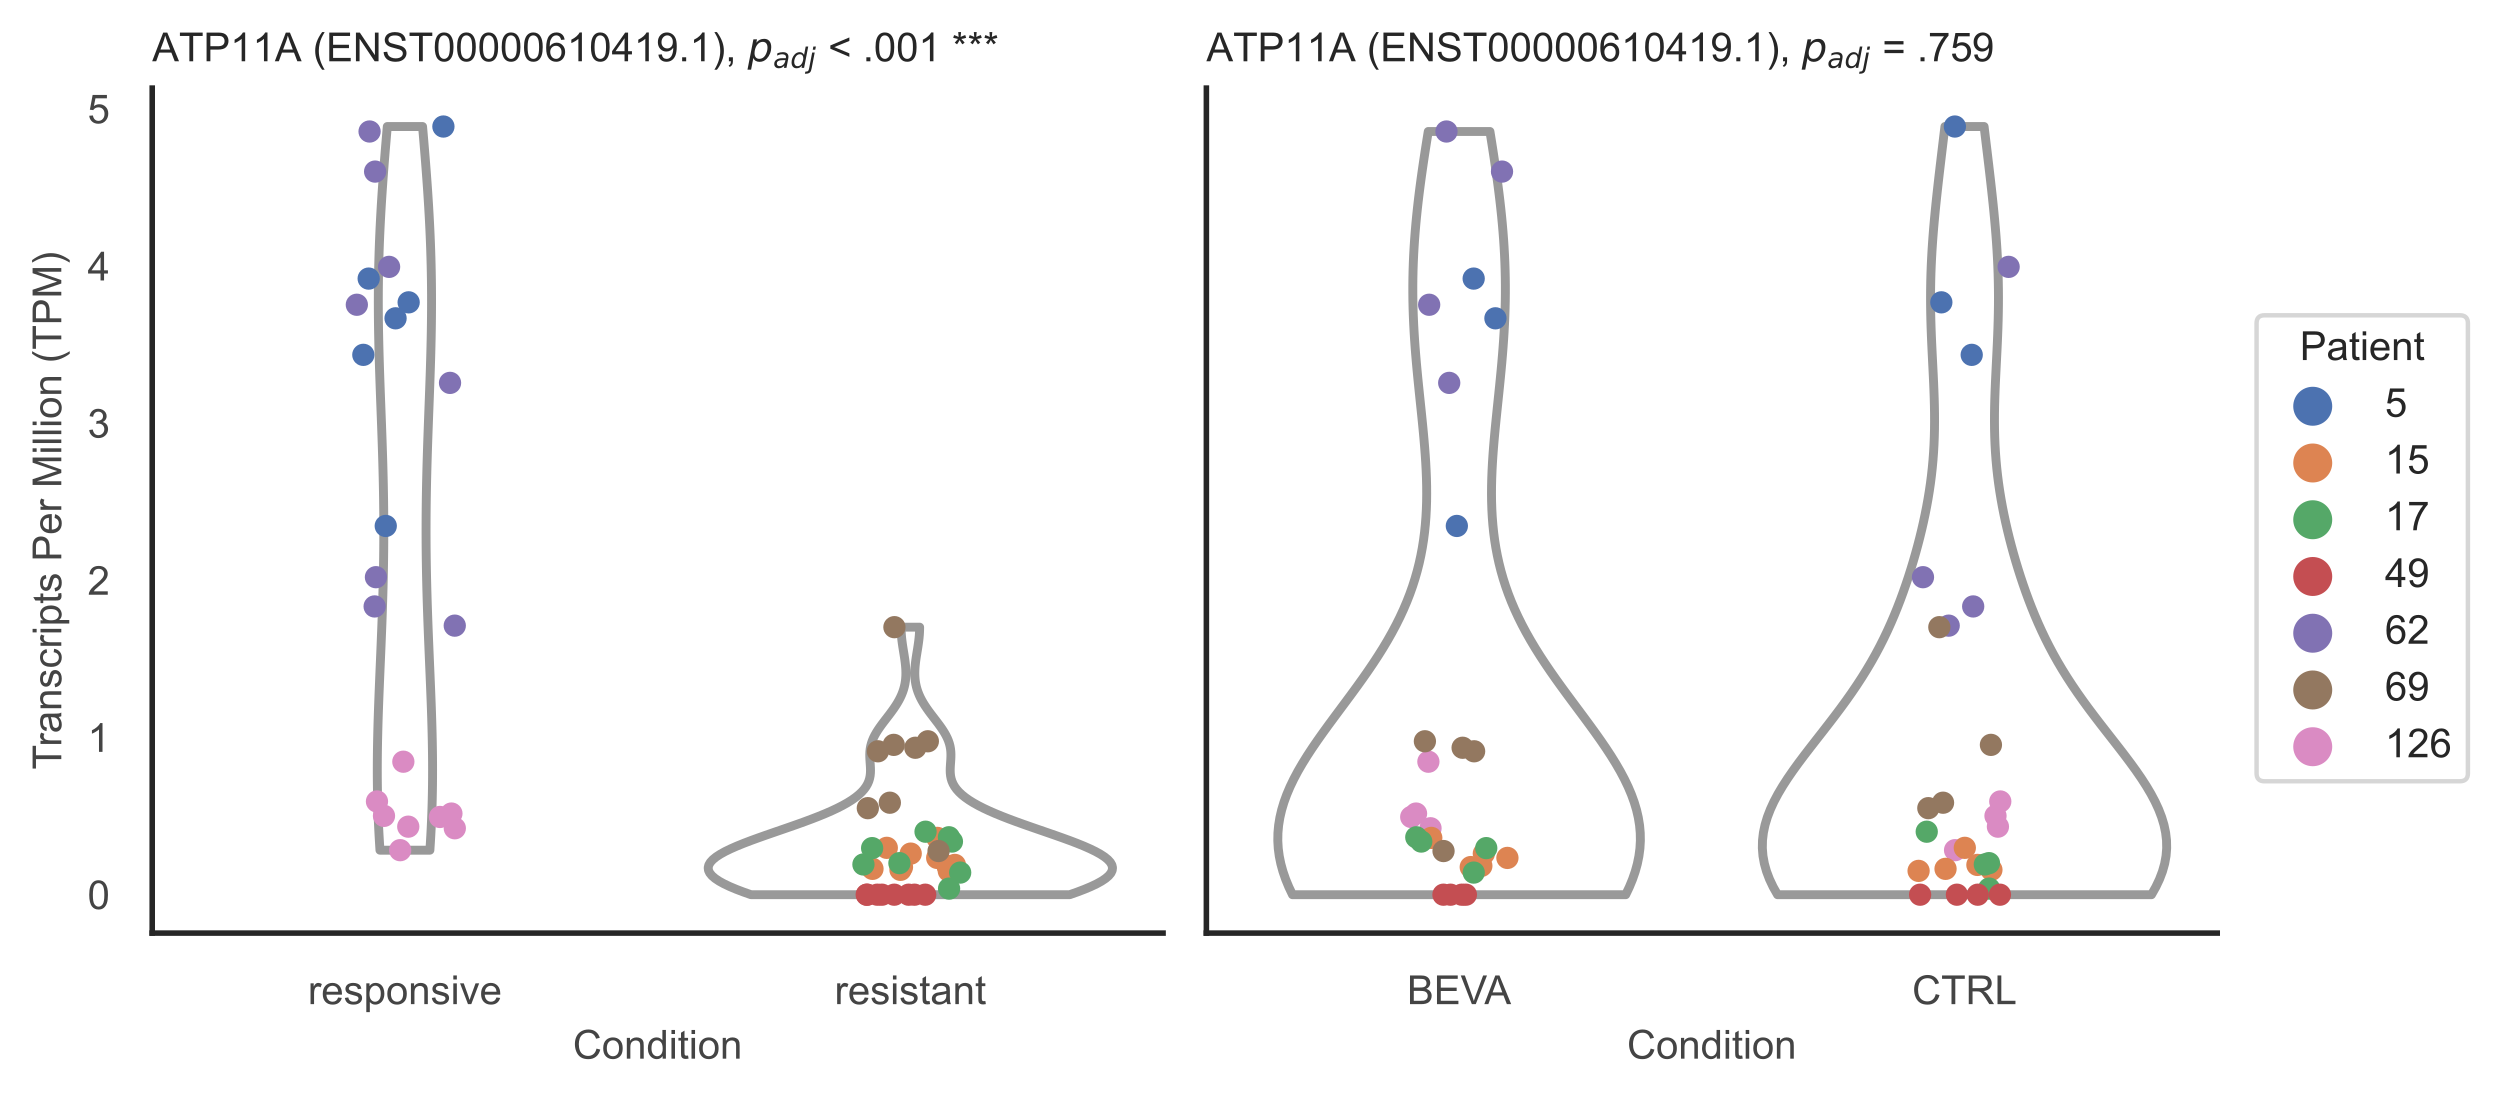 <?xml version="1.0" encoding="utf-8" standalone="no"?>
<!DOCTYPE svg PUBLIC "-//W3C//DTD SVG 1.1//EN"
  "http://www.w3.org/Graphics/SVG/1.1/DTD/svg11.dtd">
<!-- Created with matplotlib (https://matplotlib.org/) -->
<svg height="246.51pt" version="1.1" viewBox="0 0 560.891 246.51" width="560.891pt" xmlns="http://www.w3.org/2000/svg" xmlns:xlink="http://www.w3.org/1999/xlink">
 <defs>
  <style type="text/css">*{stroke-linecap:butt;stroke-linejoin:round;}</style>
 </defs>
 <g id="figure_1">
  <g id="patch_1">
   <path d="M 0 246.51 
L 560.891 246.51 
L 560.891 0 
L 0 0 
z
" style="fill:#ffffff;"/>
  </g>
  <g id="axes_1">
   <g id="patch_2">
    <path d="M 34.151 209.348 
L 260.939 209.348 
L 260.939 19.77 
L 34.151 19.77 
z
" style="fill:#ffffff;"/>
   </g>
   <g id="matplotlib.axis_1">
    <g id="xtick_1">
     <g id="text_1">
      <!-- responsive -->
      <g style="fill:#444444;" transform="translate(69.087 225.29)scale(0.09 -0.09)">
       <defs>
        <path d="M 6.5 0 
L 6.5 51.859 
L 14.406 51.859 
L 14.406 44 
Q 17.438 49.516 20 51.266 
Q 22.562 53.031 25.641 53.031 
Q 30.078 53.031 34.672 50.203 
L 31.641 42.047 
Q 28.422 43.953 25.203 43.953 
Q 22.312 43.953 20.016 42.219 
Q 17.719 40.484 16.75 37.406 
Q 15.281 32.719 15.281 27.156 
L 15.281 0 
z
" id="ArialMT-114"/>
        <path d="M 42.094 16.703 
L 51.172 15.578 
Q 49.031 7.625 43.219 3.219 
Q 37.406 -1.172 28.375 -1.172 
Q 17 -1.172 10.328 5.828 
Q 3.656 12.844 3.656 25.484 
Q 3.656 38.578 10.391 45.797 
Q 17.141 53.031 27.875 53.031 
Q 38.281 53.031 44.875 45.953 
Q 51.469 38.875 51.469 26.031 
Q 51.469 25.25 51.422 23.688 
L 12.75 23.688 
Q 13.234 15.141 17.578 10.594 
Q 21.922 6.062 28.422 6.062 
Q 33.25 6.062 36.672 8.594 
Q 40.094 11.141 42.094 16.703 
z
M 13.234 30.906 
L 42.188 30.906 
Q 41.609 37.453 38.875 40.719 
Q 34.672 45.797 27.984 45.797 
Q 21.922 45.797 17.797 41.75 
Q 13.672 37.703 13.234 30.906 
z
" id="ArialMT-101"/>
        <path d="M 3.078 15.484 
L 11.766 16.844 
Q 12.5 11.625 15.844 8.844 
Q 19.188 6.062 25.203 6.062 
Q 31.25 6.062 34.172 8.516 
Q 37.109 10.984 37.109 14.312 
Q 37.109 17.281 34.516 19 
Q 32.719 20.172 25.531 21.969 
Q 15.875 24.422 12.141 26.203 
Q 8.406 27.984 6.469 31.125 
Q 4.547 34.281 4.547 38.094 
Q 4.547 41.547 6.125 44.5 
Q 7.719 47.469 10.453 49.422 
Q 12.5 50.922 16.031 51.969 
Q 19.578 53.031 23.641 53.031 
Q 29.734 53.031 34.344 51.266 
Q 38.969 49.516 41.156 46.5 
Q 43.359 43.5 44.188 38.484 
L 35.594 37.312 
Q 35.016 41.312 32.203 43.547 
Q 29.391 45.797 24.266 45.797 
Q 18.219 45.797 15.625 43.797 
Q 13.031 41.797 13.031 39.109 
Q 13.031 37.406 14.109 36.031 
Q 15.188 34.625 17.484 33.688 
Q 18.797 33.203 25.25 31.453 
Q 34.578 28.953 38.25 27.359 
Q 41.938 25.781 44.031 22.75 
Q 46.141 19.734 46.141 15.234 
Q 46.141 10.844 43.578 6.953 
Q 41.016 3.078 36.172 0.953 
Q 31.344 -1.172 25.25 -1.172 
Q 15.141 -1.172 9.844 3.031 
Q 4.547 7.234 3.078 15.484 
z
" id="ArialMT-115"/>
        <path d="M 6.594 -19.875 
L 6.594 51.859 
L 14.594 51.859 
L 14.594 45.125 
Q 17.438 49.078 21 51.047 
Q 24.562 53.031 29.641 53.031 
Q 36.281 53.031 41.359 49.609 
Q 46.438 46.188 49.016 39.953 
Q 51.609 33.734 51.609 26.312 
Q 51.609 18.359 48.75 11.984 
Q 45.906 5.609 40.453 2.219 
Q 35.016 -1.172 29 -1.172 
Q 24.609 -1.172 21.109 0.688 
Q 17.625 2.547 15.375 5.375 
L 15.375 -19.875 
z
M 14.547 25.641 
Q 14.547 15.625 18.594 10.844 
Q 22.656 6.062 28.422 6.062 
Q 34.281 6.062 38.453 11.016 
Q 42.625 15.969 42.625 26.375 
Q 42.625 36.281 38.547 41.203 
Q 34.469 46.141 28.812 46.141 
Q 23.188 46.141 18.859 40.891 
Q 14.547 35.641 14.547 25.641 
z
" id="ArialMT-112"/>
        <path d="M 3.328 25.922 
Q 3.328 40.328 11.328 47.266 
Q 18.016 53.031 27.641 53.031 
Q 38.328 53.031 45.109 46.016 
Q 51.906 39.016 51.906 26.656 
Q 51.906 16.656 48.906 10.906 
Q 45.906 5.172 40.156 2 
Q 34.422 -1.172 27.641 -1.172 
Q 16.75 -1.172 10.031 5.812 
Q 3.328 12.797 3.328 25.922 
z
M 12.359 25.922 
Q 12.359 15.969 16.703 11.016 
Q 21.047 6.062 27.641 6.062 
Q 34.188 6.062 38.531 11.031 
Q 42.875 16.016 42.875 26.219 
Q 42.875 35.844 38.5 40.797 
Q 34.125 45.75 27.641 45.75 
Q 21.047 45.75 16.703 40.812 
Q 12.359 35.891 12.359 25.922 
z
" id="ArialMT-111"/>
        <path d="M 6.594 0 
L 6.594 51.859 
L 14.5 51.859 
L 14.5 44.484 
Q 20.219 53.031 31 53.031 
Q 35.688 53.031 39.625 51.344 
Q 43.562 49.656 45.516 46.922 
Q 47.469 44.188 48.25 40.438 
Q 48.734 37.984 48.734 31.891 
L 48.734 0 
L 39.938 0 
L 39.938 31.547 
Q 39.938 36.922 38.906 39.578 
Q 37.891 42.234 35.281 43.812 
Q 32.672 45.406 29.156 45.406 
Q 23.531 45.406 19.453 41.844 
Q 15.375 38.281 15.375 28.328 
L 15.375 0 
z
" id="ArialMT-110"/>
        <path d="M 6.641 61.469 
L 6.641 71.578 
L 15.438 71.578 
L 15.438 61.469 
z
M 6.641 0 
L 6.641 51.859 
L 15.438 51.859 
L 15.438 0 
z
" id="ArialMT-105"/>
        <path d="M 21 0 
L 1.266 51.859 
L 10.547 51.859 
L 21.688 20.797 
Q 23.484 15.766 25 10.359 
Q 26.172 14.453 28.266 20.219 
L 39.797 51.859 
L 48.828 51.859 
L 29.203 0 
z
" id="ArialMT-118"/>
       </defs>
       <use xlink:href="#ArialMT-114"/>
       <use x="33.301" xlink:href="#ArialMT-101"/>
       <use x="88.916" xlink:href="#ArialMT-115"/>
       <use x="138.916" xlink:href="#ArialMT-112"/>
       <use x="194.531" xlink:href="#ArialMT-111"/>
       <use x="250.146" xlink:href="#ArialMT-110"/>
       <use x="305.762" xlink:href="#ArialMT-115"/>
       <use x="355.762" xlink:href="#ArialMT-105"/>
       <use x="377.979" xlink:href="#ArialMT-118"/>
       <use x="427.979" xlink:href="#ArialMT-101"/>
      </g>
     </g>
    </g>
    <g id="xtick_2">
     <g id="text_2">
      <!-- resistant -->
      <g style="fill:#444444;" transform="translate(187.236 225.29)scale(0.09 -0.09)">
       <defs>
        <path d="M 25.781 7.859 
L 27.047 0.094 
Q 23.344 -0.688 20.406 -0.688 
Q 15.625 -0.688 12.984 0.828 
Q 10.359 2.344 9.281 4.812 
Q 8.203 7.281 8.203 15.188 
L 8.203 45.016 
L 1.766 45.016 
L 1.766 51.859 
L 8.203 51.859 
L 8.203 64.703 
L 16.938 69.969 
L 16.938 51.859 
L 25.781 51.859 
L 25.781 45.016 
L 16.938 45.016 
L 16.938 14.703 
Q 16.938 10.938 17.406 9.859 
Q 17.875 8.797 18.922 8.156 
Q 19.969 7.516 21.922 7.516 
Q 23.391 7.516 25.781 7.859 
z
" id="ArialMT-116"/>
        <path d="M 40.438 6.391 
Q 35.547 2.25 31.031 0.531 
Q 26.516 -1.172 21.344 -1.172 
Q 12.797 -1.172 8.203 3 
Q 3.609 7.172 3.609 13.672 
Q 3.609 17.484 5.344 20.625 
Q 7.078 23.781 9.891 25.688 
Q 12.703 27.594 16.219 28.562 
Q 18.797 29.25 24.031 29.891 
Q 34.672 31.156 39.703 32.906 
Q 39.75 34.719 39.75 35.203 
Q 39.75 40.578 37.25 42.781 
Q 33.891 45.75 27.25 45.75 
Q 21.047 45.75 18.094 43.578 
Q 15.141 41.406 13.719 35.891 
L 5.125 37.062 
Q 6.297 42.578 8.984 45.969 
Q 11.672 49.359 16.75 51.188 
Q 21.828 53.031 28.516 53.031 
Q 35.156 53.031 39.297 51.469 
Q 43.453 49.906 45.406 47.531 
Q 47.359 45.172 48.141 41.547 
Q 48.578 39.312 48.578 33.453 
L 48.578 21.734 
Q 48.578 9.469 49.141 6.219 
Q 49.703 2.984 51.375 0 
L 42.188 0 
Q 40.828 2.734 40.438 6.391 
z
M 39.703 26.031 
Q 34.906 24.078 25.344 22.703 
Q 19.922 21.922 17.672 20.938 
Q 15.438 19.969 14.203 18.094 
Q 12.984 16.219 12.984 13.922 
Q 12.984 10.406 15.641 8.062 
Q 18.312 5.719 23.438 5.719 
Q 28.516 5.719 32.469 7.938 
Q 36.422 10.156 38.281 14.016 
Q 39.703 17 39.703 22.797 
z
" id="ArialMT-97"/>
       </defs>
       <use xlink:href="#ArialMT-114"/>
       <use x="33.301" xlink:href="#ArialMT-101"/>
       <use x="88.916" xlink:href="#ArialMT-115"/>
       <use x="138.916" xlink:href="#ArialMT-105"/>
       <use x="161.133" xlink:href="#ArialMT-115"/>
       <use x="211.133" xlink:href="#ArialMT-116"/>
       <use x="238.916" xlink:href="#ArialMT-97"/>
       <use x="294.531" xlink:href="#ArialMT-110"/>
       <use x="350.146" xlink:href="#ArialMT-116"/>
      </g>
     </g>
    </g>
    <g id="text_3">
     <!-- Condition -->
     <g style="fill:#444444;" transform="translate(128.533 237.521)scale(0.09 -0.09)">
      <defs>
       <path d="M 58.797 25.094 
L 68.266 22.703 
Q 65.281 11.031 57.547 4.906 
Q 49.812 -1.219 38.625 -1.219 
Q 27.047 -1.219 19.797 3.484 
Q 12.547 8.203 8.766 17.141 
Q 4.984 26.078 4.984 36.328 
Q 4.984 47.516 9.25 55.828 
Q 13.531 64.156 21.406 68.469 
Q 29.297 72.797 38.766 72.797 
Q 49.516 72.797 56.828 67.328 
Q 64.156 61.859 67.047 51.953 
L 57.719 49.75 
Q 55.219 57.562 50.484 61.125 
Q 45.75 64.703 38.578 64.703 
Q 30.328 64.703 24.781 60.734 
Q 19.234 56.781 16.984 50.109 
Q 14.75 43.453 14.75 36.375 
Q 14.75 27.25 17.406 20.438 
Q 20.062 13.625 25.672 10.25 
Q 31.297 6.891 37.844 6.891 
Q 45.797 6.891 51.312 11.469 
Q 56.844 16.062 58.797 25.094 
z
" id="ArialMT-67"/>
       <path d="M 40.234 0 
L 40.234 6.547 
Q 35.297 -1.172 25.734 -1.172 
Q 19.531 -1.172 14.328 2.25 
Q 9.125 5.672 6.266 11.797 
Q 3.422 17.922 3.422 25.875 
Q 3.422 33.641 6 39.969 
Q 8.594 46.297 13.766 49.656 
Q 18.953 53.031 25.344 53.031 
Q 30.031 53.031 33.688 51.047 
Q 37.359 49.078 39.656 45.906 
L 39.656 71.578 
L 48.391 71.578 
L 48.391 0 
z
M 12.453 25.875 
Q 12.453 15.922 16.641 10.984 
Q 20.844 6.062 26.562 6.062 
Q 32.328 6.062 36.344 10.766 
Q 40.375 15.484 40.375 25.141 
Q 40.375 35.797 36.266 40.766 
Q 32.172 45.75 26.172 45.75 
Q 20.312 45.75 16.375 40.969 
Q 12.453 36.188 12.453 25.875 
z
" id="ArialMT-100"/>
      </defs>
      <use xlink:href="#ArialMT-67"/>
      <use x="72.217" xlink:href="#ArialMT-111"/>
      <use x="127.832" xlink:href="#ArialMT-110"/>
      <use x="183.447" xlink:href="#ArialMT-100"/>
      <use x="239.062" xlink:href="#ArialMT-105"/>
      <use x="261.279" xlink:href="#ArialMT-116"/>
      <use x="289.062" xlink:href="#ArialMT-105"/>
      <use x="311.279" xlink:href="#ArialMT-111"/>
      <use x="366.895" xlink:href="#ArialMT-110"/>
     </g>
    </g>
   </g>
   <g id="matplotlib.axis_2">
    <g id="ytick_1">
     <g id="text_4">
      <!-- 0 -->
      <g style="fill:#444444;" transform="translate(19.646 203.952)scale(0.09 -0.09)">
       <defs>
        <path d="M 4.156 35.297 
Q 4.156 48 6.766 55.734 
Q 9.375 63.484 14.516 67.672 
Q 19.672 71.875 27.484 71.875 
Q 33.25 71.875 37.594 69.547 
Q 41.938 67.234 44.766 62.859 
Q 47.609 58.5 49.219 52.219 
Q 50.828 45.953 50.828 35.297 
Q 50.828 22.703 48.234 14.969 
Q 45.656 7.234 40.5 3 
Q 35.359 -1.219 27.484 -1.219 
Q 17.141 -1.219 11.234 6.203 
Q 4.156 15.141 4.156 35.297 
z
M 13.188 35.297 
Q 13.188 17.672 17.312 11.828 
Q 21.438 6 27.484 6 
Q 33.547 6 37.672 11.859 
Q 41.797 17.719 41.797 35.297 
Q 41.797 52.984 37.672 58.781 
Q 33.547 64.594 27.391 64.594 
Q 21.344 64.594 17.719 59.469 
Q 13.188 52.938 13.188 35.297 
z
" id="ArialMT-48"/>
       </defs>
       <use xlink:href="#ArialMT-48"/>
      </g>
     </g>
    </g>
    <g id="ytick_2">
     <g id="text_5">
      <!-- 1 -->
      <g style="fill:#444444;" transform="translate(19.646 168.693)scale(0.09 -0.09)">
       <defs>
        <path d="M 37.25 0 
L 28.469 0 
L 28.469 56 
Q 25.297 52.984 20.141 49.953 
Q 14.984 46.922 10.891 45.406 
L 10.891 53.906 
Q 18.266 57.375 23.781 62.297 
Q 29.297 67.234 31.594 71.875 
L 37.25 71.875 
z
" id="ArialMT-49"/>
       </defs>
       <use xlink:href="#ArialMT-49"/>
      </g>
     </g>
    </g>
    <g id="ytick_3">
     <g id="text_6">
      <!-- 2 -->
      <g style="fill:#444444;" transform="translate(19.646 133.434)scale(0.09 -0.09)">
       <defs>
        <path d="M 50.344 8.453 
L 50.344 0 
L 3.031 0 
Q 2.938 3.172 4.047 6.109 
Q 5.859 10.938 9.828 15.625 
Q 13.812 20.312 21.344 26.469 
Q 33.016 36.031 37.109 41.625 
Q 41.219 47.219 41.219 52.203 
Q 41.219 57.422 37.469 61 
Q 33.734 64.594 27.734 64.594 
Q 21.391 64.594 17.578 60.781 
Q 13.766 56.984 13.719 50.25 
L 4.688 51.172 
Q 5.609 61.281 11.656 66.578 
Q 17.719 71.875 27.938 71.875 
Q 38.234 71.875 44.234 66.156 
Q 50.25 60.453 50.25 52 
Q 50.25 47.703 48.484 43.547 
Q 46.734 39.406 42.656 34.812 
Q 38.578 30.219 29.109 22.219 
Q 21.188 15.578 18.938 13.203 
Q 16.703 10.844 15.234 8.453 
z
" id="ArialMT-50"/>
       </defs>
       <use xlink:href="#ArialMT-50"/>
      </g>
     </g>
    </g>
    <g id="ytick_4">
     <g id="text_7">
      <!-- 3 -->
      <g style="fill:#444444;" transform="translate(19.646 98.176)scale(0.09 -0.09)">
       <defs>
        <path d="M 4.203 18.891 
L 12.984 20.062 
Q 14.5 12.594 18.141 9.297 
Q 21.781 6 27 6 
Q 33.203 6 37.469 10.297 
Q 41.75 14.594 41.75 20.953 
Q 41.75 27 37.797 30.922 
Q 33.844 34.859 27.734 34.859 
Q 25.25 34.859 21.531 33.891 
L 22.516 41.609 
Q 23.391 41.5 23.922 41.5 
Q 29.547 41.5 34.031 44.422 
Q 38.531 47.359 38.531 53.469 
Q 38.531 58.297 35.25 61.469 
Q 31.984 64.656 26.812 64.656 
Q 21.688 64.656 18.266 61.422 
Q 14.844 58.203 13.875 51.766 
L 5.078 53.328 
Q 6.688 62.156 12.391 67.016 
Q 18.109 71.875 26.609 71.875 
Q 32.469 71.875 37.391 69.359 
Q 42.328 66.844 44.938 62.5 
Q 47.562 58.156 47.562 53.266 
Q 47.562 48.641 45.062 44.828 
Q 42.578 41.016 37.703 38.766 
Q 44.047 37.312 47.562 32.688 
Q 51.078 28.078 51.078 21.141 
Q 51.078 11.766 44.234 5.25 
Q 37.406 -1.266 26.953 -1.266 
Q 17.531 -1.266 11.297 4.344 
Q 5.078 9.969 4.203 18.891 
z
" id="ArialMT-51"/>
       </defs>
       <use xlink:href="#ArialMT-51"/>
      </g>
     </g>
    </g>
    <g id="ytick_5">
     <g id="text_8">
      <!-- 4 -->
      <g style="fill:#444444;" transform="translate(19.646 62.917)scale(0.09 -0.09)">
       <defs>
        <path d="M 32.328 0 
L 32.328 17.141 
L 1.266 17.141 
L 1.266 25.203 
L 33.938 71.578 
L 41.109 71.578 
L 41.109 25.203 
L 50.781 25.203 
L 50.781 17.141 
L 41.109 17.141 
L 41.109 0 
z
M 32.328 25.203 
L 32.328 57.469 
L 9.906 25.203 
z
" id="ArialMT-52"/>
       </defs>
       <use xlink:href="#ArialMT-52"/>
      </g>
     </g>
    </g>
    <g id="ytick_6">
     <g id="text_9">
      <!-- 5 -->
      <g style="fill:#444444;" transform="translate(19.646 27.658)scale(0.09 -0.09)">
       <defs>
        <path d="M 4.156 18.75 
L 13.375 19.531 
Q 14.406 12.797 18.141 9.391 
Q 21.875 6 27.156 6 
Q 33.5 6 37.891 10.781 
Q 42.281 15.578 42.281 23.484 
Q 42.281 31 38.062 35.344 
Q 33.844 39.703 27 39.703 
Q 22.75 39.703 19.328 37.766 
Q 15.922 35.844 13.969 32.766 
L 5.719 33.844 
L 12.641 70.609 
L 48.25 70.609 
L 48.25 62.203 
L 19.672 62.203 
L 15.828 42.969 
Q 22.266 47.469 29.344 47.469 
Q 38.719 47.469 45.156 40.969 
Q 51.609 34.469 51.609 24.266 
Q 51.609 14.547 45.953 7.469 
Q 39.062 -1.219 27.156 -1.219 
Q 17.391 -1.219 11.203 4.25 
Q 5.031 9.719 4.156 18.75 
z
" id="ArialMT-53"/>
       </defs>
       <use xlink:href="#ArialMT-53"/>
      </g>
     </g>
    </g>
    <g id="text_10">
     <!-- Transcripts Per Million (TPM) -->
     <g style="fill:#444444;" transform="translate(13.752 172.644)rotate(-90)scale(0.09 -0.09)">
      <defs>
       <path d="M 25.922 0 
L 25.922 63.141 
L 2.344 63.141 
L 2.344 71.578 
L 59.078 71.578 
L 59.078 63.141 
L 35.406 63.141 
L 35.406 0 
z
" id="ArialMT-84"/>
       <path d="M 40.438 19 
L 49.078 17.875 
Q 47.656 8.938 41.812 3.875 
Q 35.984 -1.172 27.484 -1.172 
Q 16.844 -1.172 10.375 5.781 
Q 3.906 12.75 3.906 25.734 
Q 3.906 34.125 6.688 40.422 
Q 9.469 46.734 15.156 49.875 
Q 20.844 53.031 27.547 53.031 
Q 35.984 53.031 41.359 48.75 
Q 46.734 44.484 48.25 36.625 
L 39.703 35.297 
Q 38.484 40.531 35.375 43.156 
Q 32.281 45.797 27.875 45.797 
Q 21.234 45.797 17.078 41.031 
Q 12.938 36.281 12.938 25.984 
Q 12.938 15.531 16.938 10.797 
Q 20.953 6.062 27.391 6.062 
Q 32.562 6.062 36.031 9.234 
Q 39.5 12.406 40.438 19 
z
" id="ArialMT-99"/>
       <path id="ArialMT-32"/>
       <path d="M 7.719 0 
L 7.719 71.578 
L 34.719 71.578 
Q 41.844 71.578 45.609 70.906 
Q 50.875 70.016 54.438 67.547 
Q 58.016 65.094 60.188 60.641 
Q 62.359 56.203 62.359 50.875 
Q 62.359 41.75 56.547 35.422 
Q 50.734 29.109 35.547 29.109 
L 17.188 29.109 
L 17.188 0 
z
M 17.188 37.547 
L 35.688 37.547 
Q 44.875 37.547 48.734 40.969 
Q 52.594 44.391 52.594 50.594 
Q 52.594 55.078 50.312 58.266 
Q 48.047 61.469 44.344 62.5 
Q 41.938 63.141 35.5 63.141 
L 17.188 63.141 
z
" id="ArialMT-80"/>
       <path d="M 7.422 0 
L 7.422 71.578 
L 21.688 71.578 
L 38.625 20.906 
Q 40.969 13.812 42.047 10.297 
Q 43.266 14.203 45.844 21.781 
L 62.984 71.578 
L 75.734 71.578 
L 75.734 0 
L 66.609 0 
L 66.609 59.906 
L 45.797 0 
L 37.25 0 
L 16.547 60.938 
L 16.547 0 
z
" id="ArialMT-77"/>
       <path d="M 6.391 0 
L 6.391 71.578 
L 15.188 71.578 
L 15.188 0 
z
" id="ArialMT-108"/>
       <path d="M 23.391 -21.047 
Q 16.109 -11.859 11.078 0.438 
Q 6.062 12.75 6.062 25.922 
Q 6.062 37.547 9.812 48.188 
Q 14.203 60.547 23.391 72.797 
L 29.688 72.797 
Q 23.781 62.641 21.875 58.297 
Q 18.891 51.562 17.188 44.234 
Q 15.094 35.109 15.094 25.875 
Q 15.094 2.391 29.688 -21.047 
z
" id="ArialMT-40"/>
       <path d="M 12.359 -21.047 
L 6.062 -21.047 
Q 20.656 2.391 20.656 25.875 
Q 20.656 35.062 18.562 44.094 
Q 16.891 51.422 13.922 58.156 
Q 12.016 62.547 6.062 72.797 
L 12.359 72.797 
Q 21.531 60.547 25.922 48.188 
Q 29.688 37.547 29.688 25.922 
Q 29.688 12.75 24.625 0.438 
Q 19.578 -11.859 12.359 -21.047 
z
" id="ArialMT-41"/>
      </defs>
      <use xlink:href="#ArialMT-84"/>
      <use x="57.334" xlink:href="#ArialMT-114"/>
      <use x="90.635" xlink:href="#ArialMT-97"/>
      <use x="146.25" xlink:href="#ArialMT-110"/>
      <use x="201.865" xlink:href="#ArialMT-115"/>
      <use x="251.865" xlink:href="#ArialMT-99"/>
      <use x="301.865" xlink:href="#ArialMT-114"/>
      <use x="335.166" xlink:href="#ArialMT-105"/>
      <use x="357.383" xlink:href="#ArialMT-112"/>
      <use x="412.998" xlink:href="#ArialMT-116"/>
      <use x="440.781" xlink:href="#ArialMT-115"/>
      <use x="490.781" xlink:href="#ArialMT-32"/>
      <use x="518.564" xlink:href="#ArialMT-80"/>
      <use x="585.264" xlink:href="#ArialMT-101"/>
      <use x="640.879" xlink:href="#ArialMT-114"/>
      <use x="674.18" xlink:href="#ArialMT-32"/>
      <use x="701.963" xlink:href="#ArialMT-77"/>
      <use x="785.264" xlink:href="#ArialMT-105"/>
      <use x="807.48" xlink:href="#ArialMT-108"/>
      <use x="829.697" xlink:href="#ArialMT-108"/>
      <use x="851.914" xlink:href="#ArialMT-105"/>
      <use x="874.131" xlink:href="#ArialMT-111"/>
      <use x="929.746" xlink:href="#ArialMT-110"/>
      <use x="985.361" xlink:href="#ArialMT-32"/>
      <use x="1013.145" xlink:href="#ArialMT-40"/>
      <use x="1046.445" xlink:href="#ArialMT-84"/>
      <use x="1107.529" xlink:href="#ArialMT-80"/>
      <use x="1174.229" xlink:href="#ArialMT-77"/>
      <use x="1257.529" xlink:href="#ArialMT-41"/>
     </g>
    </g>
   </g>
   <g id="PolyCollection_1">
    <defs>
     <path d="M 96.448 -55.767 
L 85.247 -55.767 
L 85.142 -57.407 
L 85.046 -59.047 
L 84.96 -60.687 
L 84.884 -62.327 
L 84.819 -63.967 
L 84.765 -65.607 
L 84.72 -67.247 
L 84.687 -68.887 
L 84.663 -70.527 
L 84.649 -72.167 
L 84.645 -73.807 
L 84.65 -75.447 
L 84.664 -77.087 
L 84.686 -78.727 
L 84.715 -80.367 
L 84.752 -82.007 
L 84.794 -83.647 
L 84.843 -85.287 
L 84.896 -86.927 
L 84.954 -88.566 
L 85.015 -90.206 
L 85.08 -91.846 
L 85.146 -93.486 
L 85.214 -95.126 
L 85.283 -96.766 
L 85.353 -98.406 
L 85.422 -100.046 
L 85.49 -101.686 
L 85.556 -103.326 
L 85.621 -104.966 
L 85.683 -106.606 
L 85.742 -108.246 
L 85.798 -109.886 
L 85.85 -111.526 
L 85.898 -113.166 
L 85.942 -114.806 
L 85.981 -116.446 
L 86.015 -118.086 
L 86.044 -119.726 
L 86.067 -121.365 
L 86.086 -123.005 
L 86.098 -124.645 
L 86.105 -126.285 
L 86.107 -127.925 
L 86.102 -129.565 
L 86.093 -131.205 
L 86.077 -132.845 
L 86.057 -134.485 
L 86.031 -136.125 
L 86 -137.765 
L 85.964 -139.405 
L 85.924 -141.045 
L 85.88 -142.685 
L 85.831 -144.325 
L 85.78 -145.965 
L 85.726 -147.605 
L 85.669 -149.245 
L 85.61 -150.885 
L 85.55 -152.524 
L 85.489 -154.164 
L 85.427 -155.804 
L 85.366 -157.444 
L 85.306 -159.084 
L 85.248 -160.724 
L 85.192 -162.364 
L 85.139 -164.004 
L 85.089 -165.644 
L 85.043 -167.284 
L 85.001 -168.924 
L 84.965 -170.564 
L 84.934 -172.204 
L 84.909 -173.844 
L 84.891 -175.484 
L 84.88 -177.124 
L 84.875 -178.764 
L 84.879 -180.404 
L 84.889 -182.044 
L 84.908 -183.684 
L 84.935 -185.323 
L 84.969 -186.963 
L 85.012 -188.603 
L 85.062 -190.243 
L 85.12 -191.883 
L 85.186 -193.523 
L 85.26 -195.163 
L 85.341 -196.803 
L 85.429 -198.443 
L 85.523 -200.083 
L 85.624 -201.723 
L 85.731 -203.363 
L 85.844 -205.003 
L 85.961 -206.643 
L 86.083 -208.283 
L 86.21 -209.923 
L 86.34 -211.563 
L 86.474 -213.203 
L 86.611 -214.843 
L 86.75 -216.483 
L 86.891 -218.122 
L 94.805 -218.122 
L 94.805 -218.122 
L 94.946 -216.483 
L 95.085 -214.843 
L 95.221 -213.203 
L 95.355 -211.563 
L 95.486 -209.923 
L 95.612 -208.283 
L 95.734 -206.643 
L 95.852 -205.003 
L 95.965 -203.363 
L 96.071 -201.723 
L 96.172 -200.083 
L 96.267 -198.443 
L 96.355 -196.803 
L 96.436 -195.163 
L 96.509 -193.523 
L 96.575 -191.883 
L 96.634 -190.243 
L 96.684 -188.603 
L 96.727 -186.963 
L 96.761 -185.323 
L 96.788 -183.684 
L 96.806 -182.044 
L 96.817 -180.404 
L 96.82 -178.764 
L 96.816 -177.124 
L 96.804 -175.484 
L 96.786 -173.844 
L 96.762 -172.204 
L 96.731 -170.564 
L 96.694 -168.924 
L 96.653 -167.284 
L 96.607 -165.644 
L 96.557 -164.004 
L 96.504 -162.364 
L 96.448 -160.724 
L 96.389 -159.084 
L 96.329 -157.444 
L 96.268 -155.804 
L 96.207 -154.164 
L 96.146 -152.524 
L 96.086 -150.885 
L 96.027 -149.245 
L 95.97 -147.605 
L 95.916 -145.965 
L 95.864 -144.325 
L 95.816 -142.685 
L 95.772 -141.045 
L 95.732 -139.405 
L 95.696 -137.765 
L 95.665 -136.125 
L 95.639 -134.485 
L 95.618 -132.845 
L 95.603 -131.205 
L 95.593 -129.565 
L 95.589 -127.925 
L 95.59 -126.285 
L 95.597 -124.645 
L 95.61 -123.005 
L 95.628 -121.365 
L 95.652 -119.726 
L 95.681 -118.086 
L 95.715 -116.446 
L 95.754 -114.806 
L 95.798 -113.166 
L 95.846 -111.526 
L 95.898 -109.886 
L 95.954 -108.246 
L 96.013 -106.606 
L 96.075 -104.966 
L 96.139 -103.326 
L 96.206 -101.686 
L 96.274 -100.046 
L 96.343 -98.406 
L 96.412 -96.766 
L 96.481 -95.126 
L 96.549 -93.486 
L 96.616 -91.846 
L 96.68 -90.206 
L 96.742 -88.566 
L 96.799 -86.927 
L 96.853 -85.287 
L 96.901 -83.647 
L 96.944 -82.007 
L 96.981 -80.367 
L 97.01 -78.727 
L 97.032 -77.087 
L 97.046 -75.447 
L 97.051 -73.807 
L 97.046 -72.167 
L 97.033 -70.527 
L 97.009 -68.887 
L 96.975 -67.247 
L 96.931 -65.607 
L 96.876 -63.967 
L 96.811 -62.327 
L 96.736 -60.687 
L 96.65 -59.047 
L 96.554 -57.407 
L 96.448 -55.767 
z
" id="m5d3b04bee8" style="stroke:#999999;stroke-width:2;"/>
    </defs>
    <g clip-path="url(#p2a02a57544)">
     <use style="fill:#ffffff;stroke:#999999;stroke-width:2;" x="0" xlink:href="#m5d3b04bee8" y="246.51"/>
    </g>
   </g>
   <g id="PolyCollection_2">
    <defs>
     <path d="M 239.991 -45.779 
L 168.493 -45.779 
L 166.774 -46.385 
L 165.183 -46.991 
L 163.739 -47.598 
L 162.459 -48.204 
L 161.359 -48.81 
L 160.449 -49.416 
L 159.741 -50.023 
L 159.242 -50.629 
L 158.956 -51.235 
L 158.884 -51.841 
L 159.026 -52.448 
L 159.378 -53.054 
L 159.932 -53.66 
L 160.68 -54.267 
L 161.608 -54.873 
L 162.704 -55.479 
L 163.951 -56.085 
L 165.331 -56.692 
L 166.825 -57.298 
L 168.413 -57.904 
L 170.075 -58.51 
L 171.789 -59.117 
L 173.536 -59.723 
L 175.295 -60.329 
L 177.048 -60.936 
L 178.776 -61.542 
L 180.462 -62.148 
L 182.093 -62.754 
L 183.655 -63.361 
L 185.136 -63.967 
L 186.528 -64.573 
L 187.822 -65.179 
L 189.012 -65.786 
L 190.095 -66.392 
L 191.068 -66.998 
L 191.93 -67.605 
L 192.682 -68.211 
L 193.325 -68.817 
L 193.865 -69.423 
L 194.305 -70.03 
L 194.652 -70.636 
L 194.915 -71.242 
L 195.1 -71.848 
L 195.22 -72.455 
L 195.283 -73.061 
L 195.301 -73.667 
L 195.287 -74.273 
L 195.253 -74.88 
L 195.209 -75.486 
L 195.169 -76.092 
L 195.141 -76.699 
L 195.137 -77.305 
L 195.165 -77.911 
L 195.232 -78.517 
L 195.342 -79.124 
L 195.5 -79.73 
L 195.707 -80.336 
L 195.962 -80.942 
L 196.264 -81.549 
L 196.608 -82.155 
L 196.99 -82.761 
L 197.404 -83.368 
L 197.842 -83.974 
L 198.298 -84.58 
L 198.763 -85.186 
L 199.229 -85.793 
L 199.69 -86.399 
L 200.138 -87.005 
L 200.567 -87.611 
L 200.973 -88.218 
L 201.351 -88.824 
L 201.697 -89.43 
L 202.008 -90.037 
L 202.285 -90.643 
L 202.524 -91.249 
L 202.727 -91.855 
L 202.894 -92.462 
L 203.027 -93.068 
L 203.126 -93.674 
L 203.193 -94.28 
L 203.232 -94.887 
L 203.244 -95.493 
L 203.232 -96.099 
L 203.198 -96.706 
L 203.146 -97.312 
L 203.079 -97.918 
L 202.999 -98.524 
L 202.91 -99.131 
L 202.815 -99.737 
L 202.717 -100.343 
L 202.619 -100.949 
L 202.524 -101.556 
L 202.436 -102.162 
L 202.356 -102.768 
L 202.287 -103.374 
L 202.231 -103.981 
L 202.19 -104.587 
L 202.166 -105.193 
L 202.158 -105.8 
L 206.326 -105.8 
L 206.326 -105.8 
L 206.318 -105.193 
L 206.293 -104.587 
L 206.253 -103.981 
L 206.197 -103.374 
L 206.128 -102.768 
L 206.048 -102.162 
L 205.959 -101.556 
L 205.865 -100.949 
L 205.767 -100.343 
L 205.669 -99.737 
L 205.574 -99.131 
L 205.485 -98.524 
L 205.405 -97.918 
L 205.338 -97.312 
L 205.286 -96.706 
L 205.252 -96.099 
L 205.24 -95.493 
L 205.252 -94.887 
L 205.29 -94.28 
L 205.358 -93.674 
L 205.457 -93.068 
L 205.589 -92.462 
L 205.756 -91.855 
L 205.96 -91.249 
L 206.199 -90.643 
L 206.475 -90.037 
L 206.787 -89.43 
L 207.133 -88.824 
L 207.511 -88.218 
L 207.916 -87.611 
L 208.346 -87.005 
L 208.794 -86.399 
L 209.255 -85.793 
L 209.721 -85.186 
L 210.186 -84.58 
L 210.641 -83.974 
L 211.08 -83.368 
L 211.494 -82.761 
L 211.876 -82.155 
L 212.22 -81.549 
L 212.522 -80.942 
L 212.777 -80.336 
L 212.984 -79.73 
L 213.142 -79.124 
L 213.252 -78.517 
L 213.319 -77.911 
L 213.346 -77.305 
L 213.342 -76.699 
L 213.315 -76.092 
L 213.274 -75.486 
L 213.231 -74.88 
L 213.196 -74.273 
L 213.182 -73.667 
L 213.201 -73.061 
L 213.264 -72.455 
L 213.383 -71.848 
L 213.569 -71.242 
L 213.831 -70.636 
L 214.179 -70.03 
L 214.619 -69.423 
L 215.158 -68.817 
L 215.802 -68.211 
L 216.554 -67.605 
L 217.416 -66.998 
L 218.389 -66.392 
L 219.472 -65.786 
L 220.662 -65.179 
L 221.956 -64.573 
L 223.347 -63.967 
L 224.829 -63.361 
L 226.391 -62.754 
L 228.021 -62.148 
L 229.708 -61.542 
L 231.436 -60.936 
L 233.188 -60.329 
L 234.947 -59.723 
L 236.694 -59.117 
L 238.409 -58.51 
L 240.071 -57.904 
L 241.659 -57.298 
L 243.153 -56.692 
L 244.533 -56.085 
L 245.78 -55.479 
L 246.875 -54.873 
L 247.804 -54.267 
L 248.551 -53.66 
L 249.106 -53.054 
L 249.457 -52.448 
L 249.599 -51.841 
L 249.528 -51.235 
L 249.242 -50.629 
L 248.743 -50.023 
L 248.035 -49.416 
L 247.125 -48.81 
L 246.024 -48.204 
L 244.745 -47.598 
L 243.301 -46.991 
L 241.71 -46.385 
L 239.991 -45.779 
z
" id="mab0d4ac4c6" style="stroke:#999999;stroke-width:2;"/>
    </defs>
    <g clip-path="url(#p2a02a57544)">
     <use style="fill:#ffffff;stroke:#999999;stroke-width:2;" x="0" xlink:href="#mab0d4ac4c6" y="246.51"/>
    </g>
   </g>
   <g id="PathCollection_1"/>
   <g id="PathCollection_2"/>
   <g id="PathCollection_3"/>
   <g id="PathCollection_4"/>
   <g id="PathCollection_5"/>
   <g id="PathCollection_6"/>
   <g id="PathCollection_7"/>
   <g id="patch_3">
    <path d="M 34.151 209.348 
L 34.151 19.77 
" style="fill:none;stroke:#262626;stroke-linecap:square;stroke-linejoin:miter;stroke-width:1.25;"/>
   </g>
   <g id="patch_4">
    <path d="M 34.151 209.348 
L 260.939 209.348 
" style="fill:none;stroke:#262626;stroke-linecap:square;stroke-linejoin:miter;stroke-width:1.25;"/>
   </g>
   <g id="PathCollection_8">
    <defs>
     <path d="M 0 2.5 
C 0.663 2.5 1.299 2.237 1.768 1.768 
C 2.237 1.299 2.5 0.663 2.5 -0 
C 2.5 -0.663 2.237 -1.299 1.768 -1.768 
C 1.299 -2.237 0.663 -2.5 0 -2.5 
C -0.663 -2.5 -1.299 -2.237 -1.768 -1.768 
C -2.237 -1.299 -2.5 -0.663 -2.5 0 
C -2.5 0.663 -2.237 1.299 -1.768 1.768 
C -1.299 2.237 -0.663 2.5 0 2.5 
z
" id="C0_0_21a31fa819"/>
    </defs>
    <g clip-path="url(#p2a02a57544)">
     <use style="fill:#da8bc3;" x="90.493" xlink:href="#C0_0_21a31fa819" y="170.894"/>
    </g>
    <g clip-path="url(#p2a02a57544)">
     <use style="fill:#da8bc3;" x="101.278" xlink:href="#C0_0_21a31fa819" y="182.526"/>
    </g>
    <g clip-path="url(#p2a02a57544)">
     <use style="fill:#da8bc3;" x="102.04" xlink:href="#C0_0_21a31fa819" y="185.825"/>
    </g>
    <g clip-path="url(#p2a02a57544)">
     <use style="fill:#da8bc3;" x="98.702" xlink:href="#C0_0_21a31fa819" y="183.291"/>
    </g>
    <g clip-path="url(#p2a02a57544)">
     <use style="fill:#da8bc3;" x="91.597" xlink:href="#C0_0_21a31fa819" y="185.468"/>
    </g>
    <g clip-path="url(#p2a02a57544)">
     <use style="fill:#da8bc3;" x="86.15" xlink:href="#C0_0_21a31fa819" y="183.046"/>
    </g>
    <g clip-path="url(#p2a02a57544)">
     <use style="fill:#da8bc3;" x="89.781" xlink:href="#C0_0_21a31fa819" y="190.742"/>
    </g>
    <g clip-path="url(#p2a02a57544)">
     <use style="fill:#da8bc3;" x="84.577" xlink:href="#C0_0_21a31fa819" y="179.814"/>
    </g>
    <g clip-path="url(#p2a02a57544)">
     <use style="fill:#4c72b0;" x="86.547" xlink:href="#C0_0_21a31fa819" y="118"/>
    </g>
    <g clip-path="url(#p2a02a57544)">
     <use style="fill:#4c72b0;" x="82.716" xlink:href="#C0_0_21a31fa819" y="62.504"/>
    </g>
    <g clip-path="url(#p2a02a57544)">
     <use style="fill:#4c72b0;" x="88.745" xlink:href="#C0_0_21a31fa819" y="71.416"/>
    </g>
    <g clip-path="url(#p2a02a57544)">
     <use style="fill:#4c72b0;" x="91.684" xlink:href="#C0_0_21a31fa819" y="67.831"/>
    </g>
    <g clip-path="url(#p2a02a57544)">
     <use style="fill:#4c72b0;" x="81.516" xlink:href="#C0_0_21a31fa819" y="79.613"/>
    </g>
    <g clip-path="url(#p2a02a57544)">
     <use style="fill:#4c72b0;" x="99.481" xlink:href="#C0_0_21a31fa819" y="28.387"/>
    </g>
    <g clip-path="url(#p2a02a57544)">
     <use style="fill:#8172b3;" x="80.06" xlink:href="#C0_0_21a31fa819" y="68.374"/>
    </g>
    <g clip-path="url(#p2a02a57544)">
     <use style="fill:#8172b3;" x="84.161" xlink:href="#C0_0_21a31fa819" y="38.497"/>
    </g>
    <g clip-path="url(#p2a02a57544)">
     <use style="fill:#8172b3;" x="100.967" xlink:href="#C0_0_21a31fa819" y="85.903"/>
    </g>
    <g clip-path="url(#p2a02a57544)">
     <use style="fill:#8172b3;" x="82.916" xlink:href="#C0_0_21a31fa819" y="29.504"/>
    </g>
    <g clip-path="url(#p2a02a57544)">
     <use style="fill:#8172b3;" x="102.029" xlink:href="#C0_0_21a31fa819" y="140.367"/>
    </g>
    <g clip-path="url(#p2a02a57544)">
     <use style="fill:#8172b3;" x="84.054" xlink:href="#C0_0_21a31fa819" y="136.059"/>
    </g>
    <g clip-path="url(#p2a02a57544)">
     <use style="fill:#8172b3;" x="84.345" xlink:href="#C0_0_21a31fa819" y="129.495"/>
    </g>
    <g clip-path="url(#p2a02a57544)">
     <use style="fill:#8172b3;" x="87.294" xlink:href="#C0_0_21a31fa819" y="59.874"/>
    </g>
   </g>
   <g id="PathCollection_9">
    <defs>
     <path d="M 0 2.5 
C 0.663 2.5 1.299 2.237 1.768 1.768 
C 2.237 1.299 2.5 0.663 2.5 -0 
C 2.5 -0.663 2.237 -1.299 1.768 -1.768 
C 1.299 -2.237 0.663 -2.5 0 -2.5 
C -0.663 -2.5 -1.299 -2.237 -1.768 -1.768 
C -2.237 -1.299 -2.5 -0.663 -2.5 0 
C -2.5 0.663 -2.237 1.299 -1.768 1.768 
C -1.299 2.237 -0.663 2.5 0 2.5 
z
" id="C1_0_ca487680be"/>
    </defs>
    <g clip-path="url(#p2a02a57544)">
     <use style="fill:#dd8452;" x="204.325" xlink:href="#C1_0_ca487680be" y="191.512"/>
    </g>
    <g clip-path="url(#p2a02a57544)">
     <use style="fill:#dd8452;" x="202.365" xlink:href="#C1_0_ca487680be" y="194.533"/>
    </g>
    <g clip-path="url(#p2a02a57544)">
     <use style="fill:#dd8452;" x="210.266" xlink:href="#C1_0_ca487680be" y="192.479"/>
    </g>
    <g clip-path="url(#p2a02a57544)">
     <use style="fill:#dd8452;" x="212.574" xlink:href="#C1_0_ca487680be" y="194.271"/>
    </g>
    <g clip-path="url(#p2a02a57544)">
     <use style="fill:#dd8452;" x="210.293" xlink:href="#C1_0_ca487680be" y="187.988"/>
    </g>
    <g clip-path="url(#p2a02a57544)">
     <use style="fill:#dd8452;" x="195.748" xlink:href="#C1_0_ca487680be" y="194.932"/>
    </g>
    <g clip-path="url(#p2a02a57544)">
     <use style="fill:#dd8452;" x="212.868" xlink:href="#C1_0_ca487680be" y="195.389"/>
    </g>
    <g clip-path="url(#p2a02a57544)">
     <use style="fill:#dd8452;" x="202.03" xlink:href="#C1_0_ca487680be" y="195.155"/>
    </g>
    <g clip-path="url(#p2a02a57544)">
     <use style="fill:#dd8452;" x="214.237" xlink:href="#C1_0_ca487680be" y="194.049"/>
    </g>
    <g clip-path="url(#p2a02a57544)">
     <use style="fill:#dd8452;" x="198.956" xlink:href="#C1_0_ca487680be" y="190.218"/>
    </g>
    <g clip-path="url(#p2a02a57544)">
     <use style="fill:#55a868;" x="213.573" xlink:href="#C1_0_ca487680be" y="188.808"/>
    </g>
    <g clip-path="url(#p2a02a57544)">
     <use style="fill:#55a868;" x="212.902" xlink:href="#C1_0_ca487680be" y="187.845"/>
    </g>
    <g clip-path="url(#p2a02a57544)">
     <use style="fill:#55a868;" x="215.42" xlink:href="#C1_0_ca487680be" y="195.77"/>
    </g>
    <g clip-path="url(#p2a02a57544)">
     <use style="fill:#55a868;" x="195.667" xlink:href="#C1_0_ca487680be" y="190.281"/>
    </g>
    <g clip-path="url(#p2a02a57544)">
     <use style="fill:#55a868;" x="201.79" xlink:href="#C1_0_ca487680be" y="193.65"/>
    </g>
    <g clip-path="url(#p2a02a57544)">
     <use style="fill:#55a868;" x="193.718" xlink:href="#C1_0_ca487680be" y="193.95"/>
    </g>
    <g clip-path="url(#p2a02a57544)">
     <use style="fill:#55a868;" x="207.651" xlink:href="#C1_0_ca487680be" y="186.598"/>
    </g>
    <g clip-path="url(#p2a02a57544)">
     <use style="fill:#55a868;" x="212.931" xlink:href="#C1_0_ca487680be" y="199.362"/>
    </g>
    <g clip-path="url(#p2a02a57544)">
     <use style="fill:#c44e52;" x="196.826" xlink:href="#C1_0_ca487680be" y="200.731"/>
    </g>
    <g clip-path="url(#p2a02a57544)">
     <use style="fill:#c44e52;" x="194.457" xlink:href="#C1_0_ca487680be" y="200.731"/>
    </g>
    <g clip-path="url(#p2a02a57544)">
     <use style="fill:#c44e52;" x="205.166" xlink:href="#C1_0_ca487680be" y="200.731"/>
    </g>
    <g clip-path="url(#p2a02a57544)">
     <use style="fill:#c44e52;" x="203.861" xlink:href="#C1_0_ca487680be" y="200.731"/>
    </g>
    <g clip-path="url(#p2a02a57544)">
     <use style="fill:#c44e52;" x="194.547" xlink:href="#C1_0_ca487680be" y="200.731"/>
    </g>
    <g clip-path="url(#p2a02a57544)">
     <use style="fill:#c44e52;" x="197.872" xlink:href="#C1_0_ca487680be" y="200.731"/>
    </g>
    <g clip-path="url(#p2a02a57544)">
     <use style="fill:#c44e52;" x="207.576" xlink:href="#C1_0_ca487680be" y="200.731"/>
    </g>
    <g clip-path="url(#p2a02a57544)">
     <use style="fill:#c44e52;" x="200.624" xlink:href="#C1_0_ca487680be" y="200.731"/>
    </g>
    <g clip-path="url(#p2a02a57544)">
     <use style="fill:#937860;" x="196.972" xlink:href="#C1_0_ca487680be" y="168.555"/>
    </g>
    <g clip-path="url(#p2a02a57544)">
     <use style="fill:#937860;" x="208.168" xlink:href="#C1_0_ca487680be" y="166.309"/>
    </g>
    <g clip-path="url(#p2a02a57544)">
     <use style="fill:#937860;" x="205.362" xlink:href="#C1_0_ca487680be" y="167.765"/>
    </g>
    <g clip-path="url(#p2a02a57544)">
     <use style="fill:#937860;" x="210.572" xlink:href="#C1_0_ca487680be" y="190.937"/>
    </g>
    <g clip-path="url(#p2a02a57544)">
     <use style="fill:#937860;" x="194.702" xlink:href="#C1_0_ca487680be" y="181.316"/>
    </g>
    <g clip-path="url(#p2a02a57544)">
     <use style="fill:#937860;" x="199.642" xlink:href="#C1_0_ca487680be" y="180.093"/>
    </g>
    <g clip-path="url(#p2a02a57544)">
     <use style="fill:#937860;" x="200.518" xlink:href="#C1_0_ca487680be" y="167.117"/>
    </g>
    <g clip-path="url(#p2a02a57544)">
     <use style="fill:#937860;" x="200.669" xlink:href="#C1_0_ca487680be" y="140.71"/>
    </g>
   </g>
   <g id="text_11">
    <!-- ATP11A (ENST00000610419.1), $p_{adj}$ &lt; .001 *** -->
    <g style="fill:#262626;" transform="translate(34.151 13.77)scale(0.09 -0.09)">
     <defs>
      <path d="M -0.141 0 
L 27.344 71.578 
L 37.547 71.578 
L 66.844 0 
L 56.062 0 
L 47.703 21.688 
L 17.781 21.688 
L 9.906 0 
z
M 20.516 29.391 
L 44.781 29.391 
L 37.312 49.219 
Q 33.891 58.25 32.234 64.062 
Q 30.859 57.172 28.375 50.391 
z
" id="ArialMT-65"/>
      <path d="M 7.906 0 
L 7.906 71.578 
L 59.672 71.578 
L 59.672 63.141 
L 17.391 63.141 
L 17.391 41.219 
L 56.984 41.219 
L 56.984 32.812 
L 17.391 32.812 
L 17.391 8.453 
L 61.328 8.453 
L 61.328 0 
z
" id="ArialMT-69"/>
      <path d="M 7.625 0 
L 7.625 71.578 
L 17.328 71.578 
L 54.938 15.375 
L 54.938 71.578 
L 64.016 71.578 
L 64.016 0 
L 54.297 0 
L 16.703 56.25 
L 16.703 0 
z
" id="ArialMT-78"/>
      <path d="M 4.5 23 
L 13.422 23.781 
Q 14.062 18.406 16.375 14.969 
Q 18.703 11.531 23.578 9.406 
Q 28.469 7.281 34.578 7.281 
Q 39.984 7.281 44.141 8.891 
Q 48.297 10.5 50.312 13.297 
Q 52.344 16.109 52.344 19.438 
Q 52.344 22.797 50.391 25.312 
Q 48.438 27.828 43.953 29.547 
Q 41.062 30.672 31.203 33.031 
Q 21.344 35.406 17.391 37.5 
Q 12.25 40.188 9.734 44.156 
Q 7.234 48.141 7.234 53.078 
Q 7.234 58.5 10.297 63.203 
Q 13.375 67.922 19.281 70.359 
Q 25.203 72.797 32.422 72.797 
Q 40.375 72.797 46.453 70.234 
Q 52.547 67.672 55.812 62.688 
Q 59.078 57.719 59.328 51.422 
L 50.25 50.734 
Q 49.516 57.516 45.281 60.984 
Q 41.062 64.453 32.812 64.453 
Q 24.219 64.453 20.281 61.297 
Q 16.359 58.156 16.359 53.719 
Q 16.359 49.859 19.141 47.359 
Q 21.875 44.875 33.422 42.266 
Q 44.969 39.656 49.266 37.703 
Q 55.516 34.812 58.484 30.391 
Q 61.469 25.984 61.469 20.219 
Q 61.469 14.5 58.203 9.438 
Q 54.938 4.391 48.797 1.578 
Q 42.672 -1.219 35.016 -1.219 
Q 25.297 -1.219 18.719 1.609 
Q 12.156 4.438 8.422 10.125 
Q 4.688 15.828 4.5 23 
z
" id="ArialMT-83"/>
      <path d="M 49.75 54.047 
L 41.016 53.375 
Q 39.844 58.547 37.703 60.891 
Q 34.125 64.656 28.906 64.656 
Q 24.703 64.656 21.531 62.312 
Q 17.391 59.281 14.984 53.469 
Q 12.594 47.656 12.5 36.922 
Q 15.672 41.75 20.266 44.094 
Q 24.859 46.438 29.891 46.438 
Q 38.672 46.438 44.844 39.969 
Q 51.031 33.5 51.031 23.25 
Q 51.031 16.5 48.125 10.719 
Q 45.219 4.938 40.141 1.859 
Q 35.062 -1.219 28.609 -1.219 
Q 17.625 -1.219 10.688 6.859 
Q 3.766 14.938 3.766 33.5 
Q 3.766 54.25 11.422 63.672 
Q 18.109 71.875 29.438 71.875 
Q 37.891 71.875 43.281 67.141 
Q 48.688 62.406 49.75 54.047 
z
M 13.875 23.188 
Q 13.875 18.656 15.797 14.5 
Q 17.719 10.359 21.188 8.172 
Q 24.656 6 28.469 6 
Q 34.031 6 38.031 10.484 
Q 42.047 14.984 42.047 22.703 
Q 42.047 30.125 38.078 34.391 
Q 34.125 38.672 28.125 38.672 
Q 22.172 38.672 18.016 34.391 
Q 13.875 30.125 13.875 23.188 
z
" id="ArialMT-54"/>
      <path d="M 5.469 16.547 
L 13.922 17.328 
Q 14.984 11.375 18.016 8.688 
Q 21.047 6 25.781 6 
Q 29.828 6 32.875 7.859 
Q 35.938 9.719 37.891 12.812 
Q 39.844 15.922 41.156 21.188 
Q 42.484 26.469 42.484 31.938 
Q 42.484 32.516 42.438 33.688 
Q 39.797 29.5 35.234 26.875 
Q 30.672 24.266 25.344 24.266 
Q 16.453 24.266 10.297 30.703 
Q 4.156 37.156 4.156 47.703 
Q 4.156 58.594 10.578 65.234 
Q 17 71.875 26.656 71.875 
Q 33.641 71.875 39.422 68.109 
Q 45.219 64.359 48.219 57.391 
Q 51.219 50.438 51.219 37.25 
Q 51.219 23.531 48.234 15.406 
Q 45.266 7.281 39.375 3.031 
Q 33.5 -1.219 25.594 -1.219 
Q 17.188 -1.219 11.859 3.438 
Q 6.547 8.109 5.469 16.547 
z
M 41.453 48.141 
Q 41.453 55.719 37.422 60.156 
Q 33.406 64.594 27.734 64.594 
Q 21.875 64.594 17.531 59.812 
Q 13.188 55.031 13.188 47.406 
Q 13.188 40.578 17.312 36.297 
Q 21.438 32.031 27.484 32.031 
Q 33.594 32.031 37.516 36.297 
Q 41.453 40.578 41.453 48.141 
z
" id="ArialMT-57"/>
      <path d="M 9.078 0 
L 9.078 10.016 
L 19.094 10.016 
L 19.094 0 
z
" id="ArialMT-46"/>
      <path d="M 8.891 0 
L 8.891 10.016 
L 18.891 10.016 
L 18.891 0 
Q 18.891 -5.516 16.938 -8.906 
Q 14.984 -12.312 10.75 -14.156 
L 8.297 -10.406 
Q 11.078 -9.188 12.391 -6.812 
Q 13.719 -4.438 13.875 0 
z
" id="ArialMT-44"/>
      <path d="M 49.609 33.688 
Q 49.609 40.875 46.484 44.672 
Q 43.359 48.484 37.5 48.484 
Q 33.5 48.484 29.859 46.438 
Q 26.219 44.391 23.391 40.484 
Q 20.609 36.625 18.938 31.156 
Q 17.281 25.688 17.281 20.312 
Q 17.281 13.484 20.406 9.797 
Q 23.531 6.109 29.297 6.109 
Q 33.547 6.109 37.188 8.109 
Q 40.828 10.109 43.406 13.922 
Q 46.188 17.922 47.891 23.344 
Q 49.609 28.766 49.609 33.688 
z
M 21.781 46.391 
Q 25.391 51.125 30.297 53.562 
Q 35.203 56 41.219 56 
Q 49.609 56 54.25 50.5 
Q 58.891 45.016 58.891 35.109 
Q 58.891 27 56 19.656 
Q 53.125 12.312 47.703 6.5 
Q 44.094 2.641 39.547 0.609 
Q 35.016 -1.422 29.984 -1.422 
Q 24.172 -1.422 20.219 1 
Q 16.266 3.422 14.312 8.203 
L 8.688 -20.797 
L -0.297 -20.797 
L 14.406 54.688 
L 23.391 54.688 
z
" id="DejaVuSans-Oblique-112"/>
      <path d="M 53.719 31.203 
L 47.609 0 
L 38.625 0 
L 40.281 8.297 
Q 36.328 3.422 31.266 1 
Q 26.219 -1.422 20.016 -1.422 
Q 13.031 -1.422 8.562 2.844 
Q 4.109 7.125 4.109 13.812 
Q 4.109 23.391 11.75 28.953 
Q 19.391 34.516 32.812 34.516 
L 45.312 34.516 
L 45.797 36.922 
Q 45.906 37.312 45.953 37.766 
Q 46 38.234 46 39.203 
Q 46 43.562 42.453 45.969 
Q 38.922 48.391 32.516 48.391 
Q 28.125 48.391 23.5 47.266 
Q 18.891 46.141 14.016 43.891 
L 15.578 52.203 
Q 20.656 54.109 25.516 55.047 
Q 30.375 56 34.906 56 
Q 44.578 56 49.625 51.797 
Q 54.688 47.609 54.688 39.594 
Q 54.688 37.984 54.438 35.812 
Q 54.203 33.641 53.719 31.203 
z
M 44 27.484 
L 35.016 27.484 
Q 23.969 27.484 18.672 24.531 
Q 13.375 21.578 13.375 15.375 
Q 13.375 11.078 16.078 8.641 
Q 18.797 6.203 23.578 6.203 
Q 30.906 6.203 36.375 11.453 
Q 41.844 16.703 43.609 25.484 
z
" id="DejaVuSans-Oblique-97"/>
      <path d="M 41.797 8.203 
Q 38.188 3.469 33.25 1.016 
Q 28.328 -1.422 22.312 -1.422 
Q 14.109 -1.422 9.344 4.172 
Q 4.594 9.766 4.594 19.484 
Q 4.594 27.594 7.469 34.938 
Q 10.359 42.281 15.828 48.094 
Q 19.438 51.953 23.969 53.969 
Q 28.516 56 33.5 56 
Q 38.766 56 42.797 53.453 
Q 46.828 50.922 49.031 46.188 
L 54.891 75.984 
L 63.922 75.984 
L 49.125 0 
L 40.094 0 
z
M 13.922 21.094 
Q 13.922 14.016 17.109 10.062 
Q 20.312 6.109 25.984 6.109 
Q 30.172 6.109 33.766 8.125 
Q 37.359 10.156 40.094 14.109 
Q 42.969 18.219 44.625 23.578 
Q 46.297 28.953 46.297 34.188 
Q 46.297 40.969 43.094 44.766 
Q 39.891 48.578 34.281 48.578 
Q 30.031 48.578 26.359 46.578 
Q 22.703 44.578 20.125 40.828 
Q 17.281 36.766 15.594 31.391 
Q 13.922 26.031 13.922 21.094 
z
" id="DejaVuSans-Oblique-100"/>
      <path d="M 14.5 54.688 
L 23.484 54.688 
L 12.703 -0.984 
L 12.641 -1.219 
Q 10.844 -10.547 8.5 -14.016 
Q 6.297 -17.281 2.062 -19.031 
Q -2.156 -20.797 -7.906 -20.797 
L -11.281 -20.797 
L -9.812 -13.188 
L -7.516 -13.188 
Q -2.25 -13.188 -0.016 -10.984 
Q 2.203 -8.797 3.719 -0.984 
z
M 18.703 75.984 
L 27.688 75.984 
L 25.484 64.594 
L 16.5 64.594 
z
" id="DejaVuSans-Oblique-106"/>
      <path d="M 5.469 31.297 
L 5.469 39.5 
L 52.875 59.516 
L 52.875 50.781 
L 15.281 35.359 
L 52.875 19.781 
L 52.875 11.031 
z
" id="ArialMT-60"/>
      <path d="M 3.125 58.453 
L 5.375 65.375 
Q 13.141 62.641 16.656 60.641 
Q 15.719 69.484 15.672 72.797 
L 22.75 72.797 
Q 22.609 67.969 21.625 60.688 
Q 26.656 63.234 33.156 65.375 
L 35.406 58.453 
Q 29.203 56.391 23.25 55.719 
Q 26.219 53.125 31.641 46.484 
L 25.781 42.328 
Q 22.953 46.188 19.094 52.828 
Q 15.484 45.953 12.75 42.328 
L 6.984 46.484 
Q 12.641 53.469 15.094 55.719 
Q 8.797 56.938 3.125 58.453 
z
" id="ArialMT-42"/>
     </defs>
     <use transform="translate(0 0.203)" xlink:href="#ArialMT-65"/>
     <use transform="translate(66.699 0.203)" xlink:href="#ArialMT-84"/>
     <use transform="translate(127.783 0.203)" xlink:href="#ArialMT-80"/>
     <use transform="translate(194.482 0.203)" xlink:href="#ArialMT-49"/>
     <use transform="translate(250.098 0.203)" xlink:href="#ArialMT-49"/>
     <use transform="translate(305.713 0.203)" xlink:href="#ArialMT-65"/>
     <use transform="translate(372.412 0.203)" xlink:href="#ArialMT-32"/>
     <use transform="translate(400.195 0.203)" xlink:href="#ArialMT-40"/>
     <use transform="translate(433.496 0.203)" xlink:href="#ArialMT-69"/>
     <use transform="translate(500.195 0.203)" xlink:href="#ArialMT-78"/>
     <use transform="translate(572.412 0.203)" xlink:href="#ArialMT-83"/>
     <use transform="translate(639.111 0.203)" xlink:href="#ArialMT-84"/>
     <use transform="translate(700.195 0.203)" xlink:href="#ArialMT-48"/>
     <use transform="translate(755.811 0.203)" xlink:href="#ArialMT-48"/>
     <use transform="translate(811.426 0.203)" xlink:href="#ArialMT-48"/>
     <use transform="translate(867.041 0.203)" xlink:href="#ArialMT-48"/>
     <use transform="translate(922.656 0.203)" xlink:href="#ArialMT-48"/>
     <use transform="translate(978.271 0.203)" xlink:href="#ArialMT-54"/>
     <use transform="translate(1033.887 0.203)" xlink:href="#ArialMT-49"/>
     <use transform="translate(1089.502 0.203)" xlink:href="#ArialMT-48"/>
     <use transform="translate(1145.117 0.203)" xlink:href="#ArialMT-52"/>
     <use transform="translate(1200.732 0.203)" xlink:href="#ArialMT-49"/>
     <use transform="translate(1256.348 0.203)" xlink:href="#ArialMT-57"/>
     <use transform="translate(1311.963 0.203)" xlink:href="#ArialMT-46"/>
     <use transform="translate(1339.746 0.203)" xlink:href="#ArialMT-49"/>
     <use transform="translate(1395.361 0.203)" xlink:href="#ArialMT-41"/>
     <use transform="translate(1428.662 0.203)" xlink:href="#ArialMT-44"/>
     <use transform="translate(1456.445 0.203)" xlink:href="#ArialMT-32"/>
     <use transform="translate(1484.229 0.203)" xlink:href="#DejaVuSans-Oblique-112"/>
     <use transform="translate(1547.705 -16.203)scale(0.7)" xlink:href="#DejaVuSans-Oblique-97"/>
     <use transform="translate(1590.601 -16.203)scale(0.7)" xlink:href="#DejaVuSans-Oblique-100"/>
     <use transform="translate(1635.034 -16.203)scale(0.7)" xlink:href="#DejaVuSans-Oblique-106"/>
     <use transform="translate(1657.217 0.203)" xlink:href="#ArialMT-32"/>
     <use transform="translate(1685 0.203)" xlink:href="#ArialMT-60"/>
     <use transform="translate(1743.398 0.203)" xlink:href="#ArialMT-32"/>
     <use transform="translate(1771.182 0.203)" xlink:href="#ArialMT-46"/>
     <use transform="translate(1798.965 0.203)" xlink:href="#ArialMT-48"/>
     <use transform="translate(1854.58 0.203)" xlink:href="#ArialMT-48"/>
     <use transform="translate(1910.195 0.203)" xlink:href="#ArialMT-49"/>
     <use transform="translate(1965.811 0.203)" xlink:href="#ArialMT-32"/>
     <use transform="translate(1993.594 0.203)" xlink:href="#ArialMT-42"/>
     <use transform="translate(2032.51 0.203)" xlink:href="#ArialMT-42"/>
     <use transform="translate(2071.426 0.203)" xlink:href="#ArialMT-42"/>
    </g>
   </g>
  </g>
  <g id="axes_2">
   <g id="patch_5">
    <path d="M 270.659 209.348 
L 497.447 209.348 
L 497.447 19.77 
L 270.659 19.77 
z
" style="fill:#ffffff;"/>
   </g>
   <g id="matplotlib.axis_3">
    <g id="xtick_3">
     <g id="text_12">
      <!-- BEVA -->
      <g style="fill:#444444;" transform="translate(315.681 225.29)scale(0.09 -0.09)">
       <defs>
        <path d="M 7.328 0 
L 7.328 71.578 
L 34.188 71.578 
Q 42.391 71.578 47.344 69.406 
Q 52.297 67.234 55.094 62.719 
Q 57.906 58.203 57.906 53.266 
Q 57.906 48.688 55.422 44.625 
Q 52.938 40.578 47.906 38.094 
Q 54.391 36.188 57.875 31.594 
Q 61.375 27 61.375 20.75 
Q 61.375 15.719 59.25 11.391 
Q 57.125 7.078 54 4.734 
Q 50.875 2.391 46.156 1.188 
Q 41.453 0 34.625 0 
z
M 16.797 41.5 
L 32.281 41.5 
Q 38.578 41.5 41.312 42.328 
Q 44.922 43.406 46.75 45.891 
Q 48.578 48.391 48.578 52.156 
Q 48.578 55.719 46.875 58.422 
Q 45.172 61.141 41.984 62.141 
Q 38.812 63.141 31.109 63.141 
L 16.797 63.141 
z
M 16.797 8.453 
L 34.625 8.453 
Q 39.203 8.453 41.062 8.797 
Q 44.344 9.375 46.531 10.734 
Q 48.734 12.109 50.141 14.719 
Q 51.562 17.328 51.562 20.75 
Q 51.562 24.75 49.516 27.703 
Q 47.469 30.672 43.828 31.859 
Q 40.188 33.062 33.344 33.062 
L 16.797 33.062 
z
" id="ArialMT-66"/>
        <path d="M 28.172 0 
L 0.438 71.578 
L 10.688 71.578 
L 29.297 19.578 
Q 31.547 13.328 33.062 7.859 
Q 34.719 13.719 36.922 19.578 
L 56.25 71.578 
L 65.922 71.578 
L 37.891 0 
z
" id="ArialMT-86"/>
       </defs>
       <use xlink:href="#ArialMT-66"/>
       <use x="66.699" xlink:href="#ArialMT-69"/>
       <use x="133.398" xlink:href="#ArialMT-86"/>
       <use x="192.723" xlink:href="#ArialMT-65"/>
      </g>
     </g>
    </g>
    <g id="xtick_4">
     <g id="text_13">
      <!-- CTRL -->
      <g style="fill:#444444;" transform="translate(428.999 225.29)scale(0.09 -0.09)">
       <defs>
        <path d="M 7.859 0 
L 7.859 71.578 
L 39.594 71.578 
Q 49.172 71.578 54.141 69.641 
Q 59.125 67.719 62.109 62.828 
Q 65.094 57.953 65.094 52.047 
Q 65.094 44.438 60.156 39.203 
Q 55.219 33.984 44.922 32.562 
Q 48.688 30.766 50.641 29 
Q 54.781 25.203 58.5 19.484 
L 70.953 0 
L 59.031 0 
L 49.562 14.891 
Q 45.406 21.344 42.719 24.75 
Q 40.047 28.172 37.922 29.531 
Q 35.797 30.906 33.594 31.453 
Q 31.984 31.781 28.328 31.781 
L 17.328 31.781 
L 17.328 0 
z
M 17.328 39.984 
L 37.703 39.984 
Q 44.188 39.984 47.844 41.328 
Q 51.516 42.672 53.422 45.625 
Q 55.328 48.578 55.328 52.047 
Q 55.328 57.125 51.641 60.391 
Q 47.953 63.672 39.984 63.672 
L 17.328 63.672 
z
" id="ArialMT-82"/>
        <path d="M 7.328 0 
L 7.328 71.578 
L 16.797 71.578 
L 16.797 8.453 
L 52.047 8.453 
L 52.047 0 
z
" id="ArialMT-76"/>
       </defs>
       <use xlink:href="#ArialMT-67"/>
       <use x="72.217" xlink:href="#ArialMT-84"/>
       <use x="133.301" xlink:href="#ArialMT-82"/>
       <use x="205.518" xlink:href="#ArialMT-76"/>
      </g>
     </g>
    </g>
    <g id="text_14">
     <!-- Condition -->
     <g style="fill:#444444;" transform="translate(365.041 237.521)scale(0.09 -0.09)">
      <use xlink:href="#ArialMT-67"/>
      <use x="72.217" xlink:href="#ArialMT-111"/>
      <use x="127.832" xlink:href="#ArialMT-110"/>
      <use x="183.447" xlink:href="#ArialMT-100"/>
      <use x="239.062" xlink:href="#ArialMT-105"/>
      <use x="261.279" xlink:href="#ArialMT-116"/>
      <use x="289.062" xlink:href="#ArialMT-105"/>
      <use x="311.279" xlink:href="#ArialMT-111"/>
      <use x="366.895" xlink:href="#ArialMT-110"/>
     </g>
    </g>
   </g>
   <g id="matplotlib.axis_4">
    <g id="ytick_7"/>
    <g id="ytick_8"/>
    <g id="ytick_9"/>
    <g id="ytick_10"/>
    <g id="ytick_11"/>
    <g id="ytick_12"/>
   </g>
   <g id="PolyCollection_3">
    <defs>
     <path d="M 364.737 -45.779 
L 289.975 -45.779 
L 289.154 -47.508 
L 288.442 -49.238 
L 287.844 -50.967 
L 287.366 -52.697 
L 287.011 -54.427 
L 286.783 -56.156 
L 286.683 -57.886 
L 286.711 -59.615 
L 286.866 -61.345 
L 287.146 -63.074 
L 287.547 -64.804 
L 288.066 -66.534 
L 288.696 -68.263 
L 289.43 -69.993 
L 290.262 -71.722 
L 291.182 -73.452 
L 292.183 -75.181 
L 293.254 -76.911 
L 294.386 -78.64 
L 295.569 -80.37 
L 296.793 -82.1 
L 298.048 -83.829 
L 299.323 -85.559 
L 300.609 -87.288 
L 301.896 -89.018 
L 303.177 -90.747 
L 304.442 -92.477 
L 305.683 -94.207 
L 306.895 -95.936 
L 308.069 -97.666 
L 309.202 -99.395 
L 310.287 -101.125 
L 311.32 -102.854 
L 312.299 -104.584 
L 313.22 -106.314 
L 314.082 -108.043 
L 314.882 -109.773 
L 315.621 -111.502 
L 316.298 -113.232 
L 316.913 -114.961 
L 317.468 -116.691 
L 317.962 -118.42 
L 318.399 -120.15 
L 318.779 -121.88 
L 319.105 -123.609 
L 319.379 -125.339 
L 319.604 -127.068 
L 319.782 -128.798 
L 319.917 -130.527 
L 320.01 -132.257 
L 320.066 -133.987 
L 320.086 -135.716 
L 320.074 -137.446 
L 320.033 -139.175 
L 319.965 -140.905 
L 319.874 -142.634 
L 319.762 -144.364 
L 319.632 -146.094 
L 319.488 -147.823 
L 319.331 -149.553 
L 319.164 -151.282 
L 318.99 -153.012 
L 318.812 -154.741 
L 318.631 -156.471 
L 318.451 -158.2 
L 318.273 -159.93 
L 318.099 -161.66 
L 317.932 -163.389 
L 317.774 -165.119 
L 317.626 -166.848 
L 317.49 -168.578 
L 317.367 -170.307 
L 317.259 -172.037 
L 317.166 -173.767 
L 317.091 -175.496 
L 317.033 -177.226 
L 316.994 -178.955 
L 316.974 -180.685 
L 316.973 -182.414 
L 316.991 -184.144 
L 317.03 -185.873 
L 317.087 -187.603 
L 317.164 -189.333 
L 317.26 -191.062 
L 317.374 -192.792 
L 317.506 -194.521 
L 317.655 -196.251 
L 317.82 -197.98 
L 318.001 -199.71 
L 318.196 -201.44 
L 318.405 -203.169 
L 318.626 -204.899 
L 318.859 -206.628 
L 319.103 -208.358 
L 319.355 -210.087 
L 319.616 -211.817 
L 319.884 -213.547 
L 320.157 -215.276 
L 320.436 -217.006 
L 334.276 -217.006 
L 334.276 -217.006 
L 334.555 -215.276 
L 334.828 -213.547 
L 335.096 -211.817 
L 335.357 -210.087 
L 335.609 -208.358 
L 335.852 -206.628 
L 336.085 -204.899 
L 336.307 -203.169 
L 336.516 -201.44 
L 336.711 -199.71 
L 336.892 -197.98 
L 337.057 -196.251 
L 337.206 -194.521 
L 337.338 -192.792 
L 337.452 -191.062 
L 337.548 -189.333 
L 337.625 -187.603 
L 337.682 -185.873 
L 337.72 -184.144 
L 337.739 -182.414 
L 337.738 -180.685 
L 337.718 -178.955 
L 337.679 -177.226 
L 337.621 -175.496 
L 337.546 -173.767 
L 337.453 -172.037 
L 337.345 -170.307 
L 337.222 -168.578 
L 337.086 -166.848 
L 336.938 -165.119 
L 336.779 -163.389 
L 336.612 -161.66 
L 336.439 -159.93 
L 336.261 -158.2 
L 336.081 -156.471 
L 335.9 -154.741 
L 335.722 -153.012 
L 335.548 -151.282 
L 335.381 -149.553 
L 335.224 -147.823 
L 335.08 -146.094 
L 334.95 -144.364 
L 334.838 -142.634 
L 334.747 -140.905 
L 334.679 -139.175 
L 334.638 -137.446 
L 334.626 -135.716 
L 334.646 -133.987 
L 334.702 -132.257 
L 334.795 -130.527 
L 334.93 -128.798 
L 335.108 -127.068 
L 335.333 -125.339 
L 335.607 -123.609 
L 335.933 -121.88 
L 336.313 -120.15 
L 336.75 -118.42 
L 337.244 -116.691 
L 337.799 -114.961 
L 338.414 -113.232 
L 339.091 -111.502 
L 339.829 -109.773 
L 340.63 -108.043 
L 341.491 -106.314 
L 342.413 -104.584 
L 343.391 -102.854 
L 344.425 -101.125 
L 345.51 -99.395 
L 346.642 -97.666 
L 347.817 -95.936 
L 349.028 -94.207 
L 350.27 -92.477 
L 351.535 -90.747 
L 352.816 -89.018 
L 354.103 -87.288 
L 355.389 -85.559 
L 356.664 -83.829 
L 357.919 -82.1 
L 359.142 -80.37 
L 360.325 -78.64 
L 361.458 -76.911 
L 362.529 -75.181 
L 363.529 -73.452 
L 364.45 -71.722 
L 365.282 -69.993 
L 366.016 -68.263 
L 366.646 -66.534 
L 367.165 -64.804 
L 367.566 -63.074 
L 367.846 -61.345 
L 368.001 -59.615 
L 368.029 -57.886 
L 367.929 -56.156 
L 367.7 -54.427 
L 367.346 -52.697 
L 366.868 -50.967 
L 366.27 -49.238 
L 365.558 -47.508 
L 364.737 -45.779 
z
" id="m54881e5ce7" style="stroke:#999999;stroke-width:2;"/>
    </defs>
    <g clip-path="url(#pd24446e1ed)">
     <use style="fill:#ffffff;stroke:#999999;stroke-width:2;" x="0" xlink:href="#m54881e5ce7" y="246.51"/>
    </g>
   </g>
   <g id="PolyCollection_4">
    <defs>
     <path d="M 482.697 -45.779 
L 398.803 -45.779 
L 397.82 -47.52 
L 396.995 -49.26 
L 396.336 -51.001 
L 395.847 -52.742 
L 395.532 -54.483 
L 395.392 -56.224 
L 395.426 -57.965 
L 395.631 -59.706 
L 395.999 -61.446 
L 396.522 -63.187 
L 397.192 -64.928 
L 397.996 -66.669 
L 398.921 -68.41 
L 399.953 -70.151 
L 401.077 -71.891 
L 402.278 -73.632 
L 403.54 -75.373 
L 404.848 -77.114 
L 406.187 -78.855 
L 407.543 -80.596 
L 408.904 -82.337 
L 410.257 -84.077 
L 411.591 -85.818 
L 412.898 -87.559 
L 414.17 -89.3 
L 415.4 -91.041 
L 416.584 -92.782 
L 417.718 -94.522 
L 418.801 -96.263 
L 419.832 -98.004 
L 420.81 -99.745 
L 421.738 -101.486 
L 422.616 -103.227 
L 423.447 -104.968 
L 424.234 -106.708 
L 424.981 -108.449 
L 425.688 -110.19 
L 426.361 -111.931 
L 427 -113.672 
L 427.609 -115.413 
L 428.19 -117.153 
L 428.743 -118.894 
L 429.271 -120.635 
L 429.773 -122.376 
L 430.251 -124.117 
L 430.703 -125.858 
L 431.129 -127.599 
L 431.529 -129.339 
L 431.902 -131.08 
L 432.247 -132.821 
L 432.563 -134.562 
L 432.848 -136.303 
L 433.103 -138.044 
L 433.326 -139.784 
L 433.517 -141.525 
L 433.677 -143.266 
L 433.806 -145.007 
L 433.904 -146.748 
L 433.973 -148.489 
L 434.015 -150.229 
L 434.03 -151.97 
L 434.023 -153.711 
L 433.995 -155.452 
L 433.948 -157.193 
L 433.887 -158.934 
L 433.815 -160.675 
L 433.734 -162.415 
L 433.648 -164.156 
L 433.561 -165.897 
L 433.475 -167.638 
L 433.393 -169.379 
L 433.319 -171.12 
L 433.254 -172.86 
L 433.201 -174.601 
L 433.162 -176.342 
L 433.139 -178.083 
L 433.132 -179.824 
L 433.142 -181.565 
L 433.169 -183.306 
L 433.215 -185.046 
L 433.279 -186.787 
L 433.36 -188.528 
L 433.457 -190.269 
L 433.571 -192.01 
L 433.699 -193.751 
L 433.84 -195.491 
L 433.995 -197.232 
L 434.16 -198.973 
L 434.334 -200.714 
L 434.517 -202.455 
L 434.708 -204.196 
L 434.904 -205.937 
L 435.105 -207.677 
L 435.309 -209.418 
L 435.516 -211.159 
L 435.725 -212.9 
L 435.935 -214.641 
L 436.145 -216.382 
L 436.355 -218.122 
L 445.145 -218.122 
L 445.145 -218.122 
L 445.355 -216.382 
L 445.565 -214.641 
L 445.775 -212.9 
L 445.984 -211.159 
L 446.191 -209.418 
L 446.395 -207.677 
L 446.596 -205.937 
L 446.792 -204.196 
L 446.983 -202.455 
L 447.166 -200.714 
L 447.34 -198.973 
L 447.505 -197.232 
L 447.659 -195.491 
L 447.801 -193.751 
L 447.929 -192.01 
L 448.043 -190.269 
L 448.14 -188.528 
L 448.221 -186.787 
L 448.285 -185.046 
L 448.33 -183.306 
L 448.358 -181.565 
L 448.368 -179.824 
L 448.361 -178.083 
L 448.338 -176.342 
L 448.299 -174.601 
L 448.246 -172.86 
L 448.181 -171.12 
L 448.107 -169.379 
L 448.025 -167.638 
L 447.939 -165.897 
L 447.852 -164.156 
L 447.766 -162.415 
L 447.685 -160.675 
L 447.613 -158.934 
L 447.552 -157.193 
L 447.505 -155.452 
L 447.477 -153.711 
L 447.47 -151.97 
L 447.485 -150.229 
L 447.527 -148.489 
L 447.596 -146.748 
L 447.694 -145.007 
L 447.823 -143.266 
L 447.983 -141.525 
L 448.174 -139.784 
L 448.397 -138.044 
L 448.652 -136.303 
L 448.937 -134.562 
L 449.253 -132.821 
L 449.598 -131.08 
L 449.971 -129.339 
L 450.371 -127.599 
L 450.797 -125.858 
L 451.249 -124.117 
L 451.727 -122.376 
L 452.229 -120.635 
L 452.757 -118.894 
L 453.31 -117.153 
L 453.891 -115.413 
L 454.5 -113.672 
L 455.139 -111.931 
L 455.812 -110.19 
L 456.519 -108.449 
L 457.265 -106.708 
L 458.053 -104.968 
L 458.884 -103.227 
L 459.762 -101.486 
L 460.69 -99.745 
L 461.668 -98.004 
L 462.699 -96.263 
L 463.782 -94.522 
L 464.916 -92.782 
L 466.1 -91.041 
L 467.33 -89.3 
L 468.602 -87.559 
L 469.909 -85.818 
L 471.243 -84.077 
L 472.596 -82.337 
L 473.957 -80.596 
L 475.313 -78.855 
L 476.652 -77.114 
L 477.96 -75.373 
L 479.222 -73.632 
L 480.423 -71.891 
L 481.547 -70.151 
L 482.579 -68.41 
L 483.504 -66.669 
L 484.308 -64.928 
L 484.977 -63.187 
L 485.501 -61.446 
L 485.869 -59.706 
L 486.073 -57.965 
L 486.108 -56.224 
L 485.968 -54.483 
L 485.653 -52.742 
L 485.164 -51.001 
L 484.504 -49.26 
L 483.68 -47.52 
L 482.697 -45.779 
z
" id="m49d5ffbc16" style="stroke:#999999;stroke-width:2;"/>
    </defs>
    <g clip-path="url(#pd24446e1ed)">
     <use style="fill:#ffffff;stroke:#999999;stroke-width:2;" x="0" xlink:href="#m49d5ffbc16" y="246.51"/>
    </g>
   </g>
   <g id="PathCollection_10"/>
   <g id="PathCollection_11"/>
   <g id="PathCollection_12"/>
   <g id="PathCollection_13"/>
   <g id="PathCollection_14"/>
   <g id="PathCollection_15"/>
   <g id="PathCollection_16"/>
   <g id="patch_6">
    <path d="M 270.659 209.348 
L 270.659 19.77 
" style="fill:none;stroke:#262626;stroke-linecap:square;stroke-linejoin:miter;stroke-width:1.25;"/>
   </g>
   <g id="patch_7">
    <path d="M 270.659 209.348 
L 497.447 209.348 
" style="fill:none;stroke:#262626;stroke-linecap:square;stroke-linejoin:miter;stroke-width:1.25;"/>
   </g>
   <g id="PathCollection_17">
    <defs>
     <path d="M 0 2.5 
C 0.663 2.5 1.299 2.237 1.768 1.768 
C 2.237 1.299 2.5 0.663 2.5 -0 
C 2.5 -0.663 2.237 -1.299 1.768 -1.768 
C 1.299 -2.237 0.663 -2.5 0 -2.5 
C -0.663 -2.5 -1.299 -2.237 -1.768 -1.768 
C -2.237 -1.299 -2.5 -0.663 -2.5 0 
C -2.5 0.663 -2.237 1.299 -1.768 1.768 
C -1.299 2.237 -0.663 2.5 0 2.5 
z
" id="C2_0_689a4ca842"/>
    </defs>
    <g clip-path="url(#pd24446e1ed)">
     <use style="fill:#da8bc3;" x="320.468" xlink:href="#C2_0_689a4ca842" y="170.894"/>
    </g>
    <g clip-path="url(#pd24446e1ed)">
     <use style="fill:#da8bc3;" x="317.699" xlink:href="#C2_0_689a4ca842" y="182.526"/>
    </g>
    <g clip-path="url(#pd24446e1ed)">
     <use style="fill:#da8bc3;" x="320.945" xlink:href="#C2_0_689a4ca842" y="185.825"/>
    </g>
    <g clip-path="url(#pd24446e1ed)">
     <use style="fill:#da8bc3;" x="316.618" xlink:href="#C2_0_689a4ca842" y="183.291"/>
    </g>
    <g clip-path="url(#pd24446e1ed)">
     <use style="fill:#dd8452;" x="332.906" xlink:href="#C2_0_689a4ca842" y="191.512"/>
    </g>
    <g clip-path="url(#pd24446e1ed)">
     <use style="fill:#dd8452;" x="329.973" xlink:href="#C2_0_689a4ca842" y="194.533"/>
    </g>
    <g clip-path="url(#pd24446e1ed)">
     <use style="fill:#dd8452;" x="338.198" xlink:href="#C2_0_689a4ca842" y="192.479"/>
    </g>
    <g clip-path="url(#pd24446e1ed)">
     <use style="fill:#dd8452;" x="332.35" xlink:href="#C2_0_689a4ca842" y="194.271"/>
    </g>
    <g clip-path="url(#pd24446e1ed)">
     <use style="fill:#dd8452;" x="321.119" xlink:href="#C2_0_689a4ca842" y="187.988"/>
    </g>
    <g clip-path="url(#pd24446e1ed)">
     <use style="fill:#55a868;" x="318.869" xlink:href="#C2_0_689a4ca842" y="188.808"/>
    </g>
    <g clip-path="url(#pd24446e1ed)">
     <use style="fill:#55a868;" x="317.753" xlink:href="#C2_0_689a4ca842" y="187.845"/>
    </g>
    <g clip-path="url(#pd24446e1ed)">
     <use style="fill:#55a868;" x="330.642" xlink:href="#C2_0_689a4ca842" y="195.77"/>
    </g>
    <g clip-path="url(#pd24446e1ed)">
     <use style="fill:#55a868;" x="333.45" xlink:href="#C2_0_689a4ca842" y="190.281"/>
    </g>
    <g clip-path="url(#pd24446e1ed)">
     <use style="fill:#c44e52;" x="325.431" xlink:href="#C2_0_689a4ca842" y="200.731"/>
    </g>
    <g clip-path="url(#pd24446e1ed)">
     <use style="fill:#c44e52;" x="327.964" xlink:href="#C2_0_689a4ca842" y="200.731"/>
    </g>
    <g clip-path="url(#pd24446e1ed)">
     <use style="fill:#c44e52;" x="323.847" xlink:href="#C2_0_689a4ca842" y="200.731"/>
    </g>
    <g clip-path="url(#pd24446e1ed)">
     <use style="fill:#c44e52;" x="328.88" xlink:href="#C2_0_689a4ca842" y="200.731"/>
    </g>
    <g clip-path="url(#pd24446e1ed)">
     <use style="fill:#4c72b0;" x="326.852" xlink:href="#C2_0_689a4ca842" y="118"/>
    </g>
    <g clip-path="url(#pd24446e1ed)">
     <use style="fill:#4c72b0;" x="330.63" xlink:href="#C2_0_689a4ca842" y="62.504"/>
    </g>
    <g clip-path="url(#pd24446e1ed)">
     <use style="fill:#4c72b0;" x="335.508" xlink:href="#C2_0_689a4ca842" y="71.416"/>
    </g>
    <g clip-path="url(#pd24446e1ed)">
     <use style="fill:#8172b3;" x="320.643" xlink:href="#C2_0_689a4ca842" y="68.374"/>
    </g>
    <g clip-path="url(#pd24446e1ed)">
     <use style="fill:#8172b3;" x="336.987" xlink:href="#C2_0_689a4ca842" y="38.497"/>
    </g>
    <g clip-path="url(#pd24446e1ed)">
     <use style="fill:#8172b3;" x="325.14" xlink:href="#C2_0_689a4ca842" y="85.903"/>
    </g>
    <g clip-path="url(#pd24446e1ed)">
     <use style="fill:#8172b3;" x="324.528" xlink:href="#C2_0_689a4ca842" y="29.504"/>
    </g>
    <g clip-path="url(#pd24446e1ed)">
     <use style="fill:#937860;" x="330.727" xlink:href="#C2_0_689a4ca842" y="168.555"/>
    </g>
    <g clip-path="url(#pd24446e1ed)">
     <use style="fill:#937860;" x="319.685" xlink:href="#C2_0_689a4ca842" y="166.309"/>
    </g>
    <g clip-path="url(#pd24446e1ed)">
     <use style="fill:#937860;" x="328.147" xlink:href="#C2_0_689a4ca842" y="167.765"/>
    </g>
    <g clip-path="url(#pd24446e1ed)">
     <use style="fill:#937860;" x="323.866" xlink:href="#C2_0_689a4ca842" y="190.937"/>
    </g>
   </g>
   <g id="PathCollection_18">
    <defs>
     <path d="M 0 2.5 
C 0.663 2.5 1.299 2.237 1.768 1.768 
C 2.237 1.299 2.5 0.663 2.5 -0 
C 2.5 -0.663 2.237 -1.299 1.768 -1.768 
C 1.299 -2.237 0.663 -2.5 0 -2.5 
C -0.663 -2.5 -1.299 -2.237 -1.768 -1.768 
C -2.237 -1.299 -2.5 -0.663 -2.5 0 
C -2.5 0.663 -2.237 1.299 -1.768 1.768 
C -1.299 2.237 -0.663 2.5 0 2.5 
z
" id="C3_0_7cc0d39247"/>
    </defs>
    <g clip-path="url(#pd24446e1ed)">
     <use style="fill:#da8bc3;" x="448.245" xlink:href="#C3_0_7cc0d39247" y="185.468"/>
    </g>
    <g clip-path="url(#pd24446e1ed)">
     <use style="fill:#da8bc3;" x="447.701" xlink:href="#C3_0_7cc0d39247" y="183.046"/>
    </g>
    <g clip-path="url(#pd24446e1ed)">
     <use style="fill:#da8bc3;" x="438.632" xlink:href="#C3_0_7cc0d39247" y="190.742"/>
    </g>
    <g clip-path="url(#pd24446e1ed)">
     <use style="fill:#da8bc3;" x="448.774" xlink:href="#C3_0_7cc0d39247" y="179.814"/>
    </g>
    <g clip-path="url(#pd24446e1ed)">
     <use style="fill:#dd8452;" x="436.494" xlink:href="#C3_0_7cc0d39247" y="194.932"/>
    </g>
    <g clip-path="url(#pd24446e1ed)">
     <use style="fill:#dd8452;" x="430.449" xlink:href="#C3_0_7cc0d39247" y="195.389"/>
    </g>
    <g clip-path="url(#pd24446e1ed)">
     <use style="fill:#dd8452;" x="446.786" xlink:href="#C3_0_7cc0d39247" y="195.155"/>
    </g>
    <g clip-path="url(#pd24446e1ed)">
     <use style="fill:#dd8452;" x="443.643" xlink:href="#C3_0_7cc0d39247" y="194.049"/>
    </g>
    <g clip-path="url(#pd24446e1ed)">
     <use style="fill:#dd8452;" x="440.818" xlink:href="#C3_0_7cc0d39247" y="190.218"/>
    </g>
    <g clip-path="url(#pd24446e1ed)">
     <use style="fill:#55a868;" x="446.237" xlink:href="#C3_0_7cc0d39247" y="193.65"/>
    </g>
    <g clip-path="url(#pd24446e1ed)">
     <use style="fill:#55a868;" x="445.308" xlink:href="#C3_0_7cc0d39247" y="193.95"/>
    </g>
    <g clip-path="url(#pd24446e1ed)">
     <use style="fill:#55a868;" x="432.275" xlink:href="#C3_0_7cc0d39247" y="186.598"/>
    </g>
    <g clip-path="url(#pd24446e1ed)">
     <use style="fill:#55a868;" x="446.273" xlink:href="#C3_0_7cc0d39247" y="199.362"/>
    </g>
    <g clip-path="url(#pd24446e1ed)">
     <use style="fill:#c44e52;" x="430.79" xlink:href="#C3_0_7cc0d39247" y="200.731"/>
    </g>
    <g clip-path="url(#pd24446e1ed)">
     <use style="fill:#c44e52;" x="448.703" xlink:href="#C3_0_7cc0d39247" y="200.731"/>
    </g>
    <g clip-path="url(#pd24446e1ed)">
     <use style="fill:#c44e52;" x="439.048" xlink:href="#C3_0_7cc0d39247" y="200.731"/>
    </g>
    <g clip-path="url(#pd24446e1ed)">
     <use style="fill:#c44e52;" x="443.718" xlink:href="#C3_0_7cc0d39247" y="200.731"/>
    </g>
    <g clip-path="url(#pd24446e1ed)">
     <use style="fill:#4c72b0;" x="435.552" xlink:href="#C3_0_7cc0d39247" y="67.831"/>
    </g>
    <g clip-path="url(#pd24446e1ed)">
     <use style="fill:#4c72b0;" x="442.366" xlink:href="#C3_0_7cc0d39247" y="79.613"/>
    </g>
    <g clip-path="url(#pd24446e1ed)">
     <use style="fill:#4c72b0;" x="438.588" xlink:href="#C3_0_7cc0d39247" y="28.387"/>
    </g>
    <g clip-path="url(#pd24446e1ed)">
     <use style="fill:#8172b3;" x="437.202" xlink:href="#C3_0_7cc0d39247" y="140.367"/>
    </g>
    <g clip-path="url(#pd24446e1ed)">
     <use style="fill:#8172b3;" x="442.698" xlink:href="#C3_0_7cc0d39247" y="136.059"/>
    </g>
    <g clip-path="url(#pd24446e1ed)">
     <use style="fill:#8172b3;" x="431.432" xlink:href="#C3_0_7cc0d39247" y="129.495"/>
    </g>
    <g clip-path="url(#pd24446e1ed)">
     <use style="fill:#8172b3;" x="450.65" xlink:href="#C3_0_7cc0d39247" y="59.874"/>
    </g>
    <g clip-path="url(#pd24446e1ed)">
     <use style="fill:#937860;" x="432.632" xlink:href="#C3_0_7cc0d39247" y="181.316"/>
    </g>
    <g clip-path="url(#pd24446e1ed)">
     <use style="fill:#937860;" x="435.933" xlink:href="#C3_0_7cc0d39247" y="180.093"/>
    </g>
    <g clip-path="url(#pd24446e1ed)">
     <use style="fill:#937860;" x="446.677" xlink:href="#C3_0_7cc0d39247" y="167.117"/>
    </g>
    <g clip-path="url(#pd24446e1ed)">
     <use style="fill:#937860;" x="435.104" xlink:href="#C3_0_7cc0d39247" y="140.71"/>
    </g>
   </g>
   <g id="text_15">
    <!-- ATP11A (ENST00000610419.1), $p_{adj}$ = .759 -->
    <g style="fill:#262626;" transform="translate(270.659 13.77)scale(0.09 -0.09)">
     <defs>
      <path d="M 52.828 42.094 
L 5.562 42.094 
L 5.562 50.297 
L 52.828 50.297 
z
M 52.828 20.359 
L 5.562 20.359 
L 5.562 28.562 
L 52.828 28.562 
z
" id="ArialMT-61"/>
      <path d="M 4.734 62.203 
L 4.734 70.656 
L 51.078 70.656 
L 51.078 63.812 
Q 44.234 56.547 37.516 44.484 
Q 30.812 32.422 27.156 19.672 
Q 24.516 10.688 23.781 0 
L 14.75 0 
Q 14.891 8.453 18.062 20.406 
Q 21.234 32.375 27.172 43.484 
Q 33.109 54.594 39.797 62.203 
z
" id="ArialMT-55"/>
     </defs>
     <use transform="translate(0 0.203)" xlink:href="#ArialMT-65"/>
     <use transform="translate(66.699 0.203)" xlink:href="#ArialMT-84"/>
     <use transform="translate(127.783 0.203)" xlink:href="#ArialMT-80"/>
     <use transform="translate(194.482 0.203)" xlink:href="#ArialMT-49"/>
     <use transform="translate(250.098 0.203)" xlink:href="#ArialMT-49"/>
     <use transform="translate(305.713 0.203)" xlink:href="#ArialMT-65"/>
     <use transform="translate(372.412 0.203)" xlink:href="#ArialMT-32"/>
     <use transform="translate(400.195 0.203)" xlink:href="#ArialMT-40"/>
     <use transform="translate(433.496 0.203)" xlink:href="#ArialMT-69"/>
     <use transform="translate(500.195 0.203)" xlink:href="#ArialMT-78"/>
     <use transform="translate(572.412 0.203)" xlink:href="#ArialMT-83"/>
     <use transform="translate(639.111 0.203)" xlink:href="#ArialMT-84"/>
     <use transform="translate(700.195 0.203)" xlink:href="#ArialMT-48"/>
     <use transform="translate(755.811 0.203)" xlink:href="#ArialMT-48"/>
     <use transform="translate(811.426 0.203)" xlink:href="#ArialMT-48"/>
     <use transform="translate(867.041 0.203)" xlink:href="#ArialMT-48"/>
     <use transform="translate(922.656 0.203)" xlink:href="#ArialMT-48"/>
     <use transform="translate(978.271 0.203)" xlink:href="#ArialMT-54"/>
     <use transform="translate(1033.887 0.203)" xlink:href="#ArialMT-49"/>
     <use transform="translate(1089.502 0.203)" xlink:href="#ArialMT-48"/>
     <use transform="translate(1145.117 0.203)" xlink:href="#ArialMT-52"/>
     <use transform="translate(1200.732 0.203)" xlink:href="#ArialMT-49"/>
     <use transform="translate(1256.348 0.203)" xlink:href="#ArialMT-57"/>
     <use transform="translate(1311.963 0.203)" xlink:href="#ArialMT-46"/>
     <use transform="translate(1339.746 0.203)" xlink:href="#ArialMT-49"/>
     <use transform="translate(1395.361 0.203)" xlink:href="#ArialMT-41"/>
     <use transform="translate(1428.662 0.203)" xlink:href="#ArialMT-44"/>
     <use transform="translate(1456.445 0.203)" xlink:href="#ArialMT-32"/>
     <use transform="translate(1484.229 0.203)" xlink:href="#DejaVuSans-Oblique-112"/>
     <use transform="translate(1547.705 -16.203)scale(0.7)" xlink:href="#DejaVuSans-Oblique-97"/>
     <use transform="translate(1590.601 -16.203)scale(0.7)" xlink:href="#DejaVuSans-Oblique-100"/>
     <use transform="translate(1635.034 -16.203)scale(0.7)" xlink:href="#DejaVuSans-Oblique-106"/>
     <use transform="translate(1657.217 0.203)" xlink:href="#ArialMT-32"/>
     <use transform="translate(1685 0.203)" xlink:href="#ArialMT-61"/>
     <use transform="translate(1743.398 0.203)" xlink:href="#ArialMT-32"/>
     <use transform="translate(1771.182 0.203)" xlink:href="#ArialMT-46"/>
     <use transform="translate(1798.965 0.203)" xlink:href="#ArialMT-55"/>
     <use transform="translate(1854.58 0.203)" xlink:href="#ArialMT-53"/>
     <use transform="translate(1908.445 0.203)" xlink:href="#ArialMT-57"/>
    </g>
   </g>
  </g>
  <g id="legend_1">
   <g id="patch_8">
    <path d="M 508.076 175.282 
L 551.891 175.282 
Q 553.691 175.282 553.691 173.482 
L 553.691 72.536 
Q 553.691 70.736 551.891 70.736 
L 508.076 70.736 
Q 506.276 70.736 506.276 72.536 
L 506.276 173.482 
Q 506.276 175.282 508.076 175.282 
z
" style="fill:#ffffff;opacity:0.8;stroke:#cccccc;stroke-linejoin:miter;"/>
   </g>
   <g id="text_16">
    <!-- Patient -->
    <g style="fill:#262626;" transform="translate(515.974 80.778)scale(0.09 -0.09)">
     <use xlink:href="#ArialMT-80"/>
     <use x="66.699" xlink:href="#ArialMT-97"/>
     <use x="122.314" xlink:href="#ArialMT-116"/>
     <use x="150.098" xlink:href="#ArialMT-105"/>
     <use x="172.314" xlink:href="#ArialMT-101"/>
     <use x="227.93" xlink:href="#ArialMT-110"/>
     <use x="283.545" xlink:href="#ArialMT-116"/>
    </g>
   </g>
   <g id="PathCollection_19">
    <defs>
     <path d="M 0 3.873 
C 1.027 3.873 2.012 3.465 2.739 2.739 
C 3.465 2.012 3.873 1.027 3.873 0 
C 3.873 -1.027 3.465 -2.012 2.739 -2.739 
C 2.012 -3.465 1.027 -3.873 0 -3.873 
C -1.027 -3.873 -2.012 -3.465 -2.739 -2.739 
C -3.465 -2.012 -3.873 -1.027 -3.873 0 
C -3.873 1.027 -3.465 2.012 -2.739 2.739 
C -2.012 3.465 -1.027 3.873 0 3.873 
z
" id="m06ebd00d58" style="stroke:#4c72b0;"/>
    </defs>
    <g>
     <use style="fill:#4c72b0;stroke:#4c72b0;" x="518.876" xlink:href="#m06ebd00d58" y="91.146"/>
    </g>
   </g>
   <g id="text_17">
    <!-- 5 -->
    <g style="fill:#262626;" transform="translate(535.076 93.509)scale(0.09 -0.09)">
     <use xlink:href="#ArialMT-53"/>
    </g>
   </g>
   <g id="PathCollection_20">
    <defs>
     <path d="M 0 3.873 
C 1.027 3.873 2.012 3.465 2.739 2.739 
C 3.465 2.012 3.873 1.027 3.873 0 
C 3.873 -1.027 3.465 -2.012 2.739 -2.739 
C 2.012 -3.465 1.027 -3.873 0 -3.873 
C -1.027 -3.873 -2.012 -3.465 -2.739 -2.739 
C -3.465 -2.012 -3.873 -1.027 -3.873 0 
C -3.873 1.027 -3.465 2.012 -2.739 2.739 
C -2.012 3.465 -1.027 3.873 0 3.873 
z
" id="m47278d4abe" style="stroke:#dd8452;"/>
    </defs>
    <g>
     <use style="fill:#dd8452;stroke:#dd8452;" x="518.876" xlink:href="#m47278d4abe" y="103.877"/>
    </g>
   </g>
   <g id="text_18">
    <!-- 15 -->
    <g style="fill:#262626;" transform="translate(535.076 106.24)scale(0.09 -0.09)">
     <use xlink:href="#ArialMT-49"/>
     <use x="55.615" xlink:href="#ArialMT-53"/>
    </g>
   </g>
   <g id="PathCollection_21">
    <defs>
     <path d="M 0 3.873 
C 1.027 3.873 2.012 3.465 2.739 2.739 
C 3.465 2.012 3.873 1.027 3.873 0 
C 3.873 -1.027 3.465 -2.012 2.739 -2.739 
C 2.012 -3.465 1.027 -3.873 0 -3.873 
C -1.027 -3.873 -2.012 -3.465 -2.739 -2.739 
C -3.465 -2.012 -3.873 -1.027 -3.873 0 
C -3.873 1.027 -3.465 2.012 -2.739 2.739 
C -2.012 3.465 -1.027 3.873 0 3.873 
z
" id="mbf19680b76" style="stroke:#55a868;"/>
    </defs>
    <g>
     <use style="fill:#55a868;stroke:#55a868;" x="518.876" xlink:href="#mbf19680b76" y="116.608"/>
    </g>
   </g>
   <g id="text_19">
    <!-- 17 -->
    <g style="fill:#262626;" transform="translate(535.076 118.97)scale(0.09 -0.09)">
     <use xlink:href="#ArialMT-49"/>
     <use x="55.615" xlink:href="#ArialMT-55"/>
    </g>
   </g>
   <g id="PathCollection_22">
    <defs>
     <path d="M 0 3.873 
C 1.027 3.873 2.012 3.465 2.739 2.739 
C 3.465 2.012 3.873 1.027 3.873 0 
C 3.873 -1.027 3.465 -2.012 2.739 -2.739 
C 2.012 -3.465 1.027 -3.873 0 -3.873 
C -1.027 -3.873 -2.012 -3.465 -2.739 -2.739 
C -3.465 -2.012 -3.873 -1.027 -3.873 0 
C -3.873 1.027 -3.465 2.012 -2.739 2.739 
C -2.012 3.465 -1.027 3.873 0 3.873 
z
" id="m4f7c805606" style="stroke:#c44e52;"/>
    </defs>
    <g>
     <use style="fill:#c44e52;stroke:#c44e52;" x="518.876" xlink:href="#m4f7c805606" y="129.339"/>
    </g>
   </g>
   <g id="text_20">
    <!-- 49 -->
    <g style="fill:#262626;" transform="translate(535.076 131.701)scale(0.09 -0.09)">
     <use xlink:href="#ArialMT-52"/>
     <use x="55.615" xlink:href="#ArialMT-57"/>
    </g>
   </g>
   <g id="PathCollection_23">
    <defs>
     <path d="M 0 3.873 
C 1.027 3.873 2.012 3.465 2.739 2.739 
C 3.465 2.012 3.873 1.027 3.873 0 
C 3.873 -1.027 3.465 -2.012 2.739 -2.739 
C 2.012 -3.465 1.027 -3.873 0 -3.873 
C -1.027 -3.873 -2.012 -3.465 -2.739 -2.739 
C -3.465 -2.012 -3.873 -1.027 -3.873 0 
C -3.873 1.027 -3.465 2.012 -2.739 2.739 
C -2.012 3.465 -1.027 3.873 0 3.873 
z
" id="m579abb6fc6" style="stroke:#8172b3;"/>
    </defs>
    <g>
     <use style="fill:#8172b3;stroke:#8172b3;" x="518.876" xlink:href="#m579abb6fc6" y="142.069"/>
    </g>
   </g>
   <g id="text_21">
    <!-- 62 -->
    <g style="fill:#262626;" transform="translate(535.076 144.432)scale(0.09 -0.09)">
     <use xlink:href="#ArialMT-54"/>
     <use x="55.615" xlink:href="#ArialMT-50"/>
    </g>
   </g>
   <g id="PathCollection_24">
    <defs>
     <path d="M 0 3.873 
C 1.027 3.873 2.012 3.465 2.739 2.739 
C 3.465 2.012 3.873 1.027 3.873 0 
C 3.873 -1.027 3.465 -2.012 2.739 -2.739 
C 2.012 -3.465 1.027 -3.873 0 -3.873 
C -1.027 -3.873 -2.012 -3.465 -2.739 -2.739 
C -3.465 -2.012 -3.873 -1.027 -3.873 0 
C -3.873 1.027 -3.465 2.012 -2.739 2.739 
C -2.012 3.465 -1.027 3.873 0 3.873 
z
" id="me6bf50f63b" style="stroke:#937860;"/>
    </defs>
    <g>
     <use style="fill:#937860;stroke:#937860;" x="518.876" xlink:href="#me6bf50f63b" y="154.8"/>
    </g>
   </g>
   <g id="text_22">
    <!-- 69 -->
    <g style="fill:#262626;" transform="translate(535.076 157.163)scale(0.09 -0.09)">
     <use xlink:href="#ArialMT-54"/>
     <use x="55.615" xlink:href="#ArialMT-57"/>
    </g>
   </g>
   <g id="PathCollection_25">
    <defs>
     <path d="M 0 3.873 
C 1.027 3.873 2.012 3.465 2.739 2.739 
C 3.465 2.012 3.873 1.027 3.873 0 
C 3.873 -1.027 3.465 -2.012 2.739 -2.739 
C 2.012 -3.465 1.027 -3.873 0 -3.873 
C -1.027 -3.873 -2.012 -3.465 -2.739 -2.739 
C -3.465 -2.012 -3.873 -1.027 -3.873 0 
C -3.873 1.027 -3.465 2.012 -2.739 2.739 
C -2.012 3.465 -1.027 3.873 0 3.873 
z
" id="mfe022710f9" style="stroke:#da8bc3;"/>
    </defs>
    <g>
     <use style="fill:#da8bc3;stroke:#da8bc3;" x="518.876" xlink:href="#mfe022710f9" y="167.531"/>
    </g>
   </g>
   <g id="text_23">
    <!-- 126 -->
    <g style="fill:#262626;" transform="translate(535.076 169.893)scale(0.09 -0.09)">
     <use xlink:href="#ArialMT-49"/>
     <use x="55.615" xlink:href="#ArialMT-50"/>
     <use x="111.23" xlink:href="#ArialMT-54"/>
    </g>
   </g>
  </g>
 </g>
 <defs>
  <clipPath id="p2a02a57544">
   <rect height="189.578" width="226.788" x="34.151" y="19.77"/>
  </clipPath>
  <clipPath id="pd24446e1ed">
   <rect height="189.578" width="226.788" x="270.659" y="19.77"/>
  </clipPath>
 </defs>
</svg>
